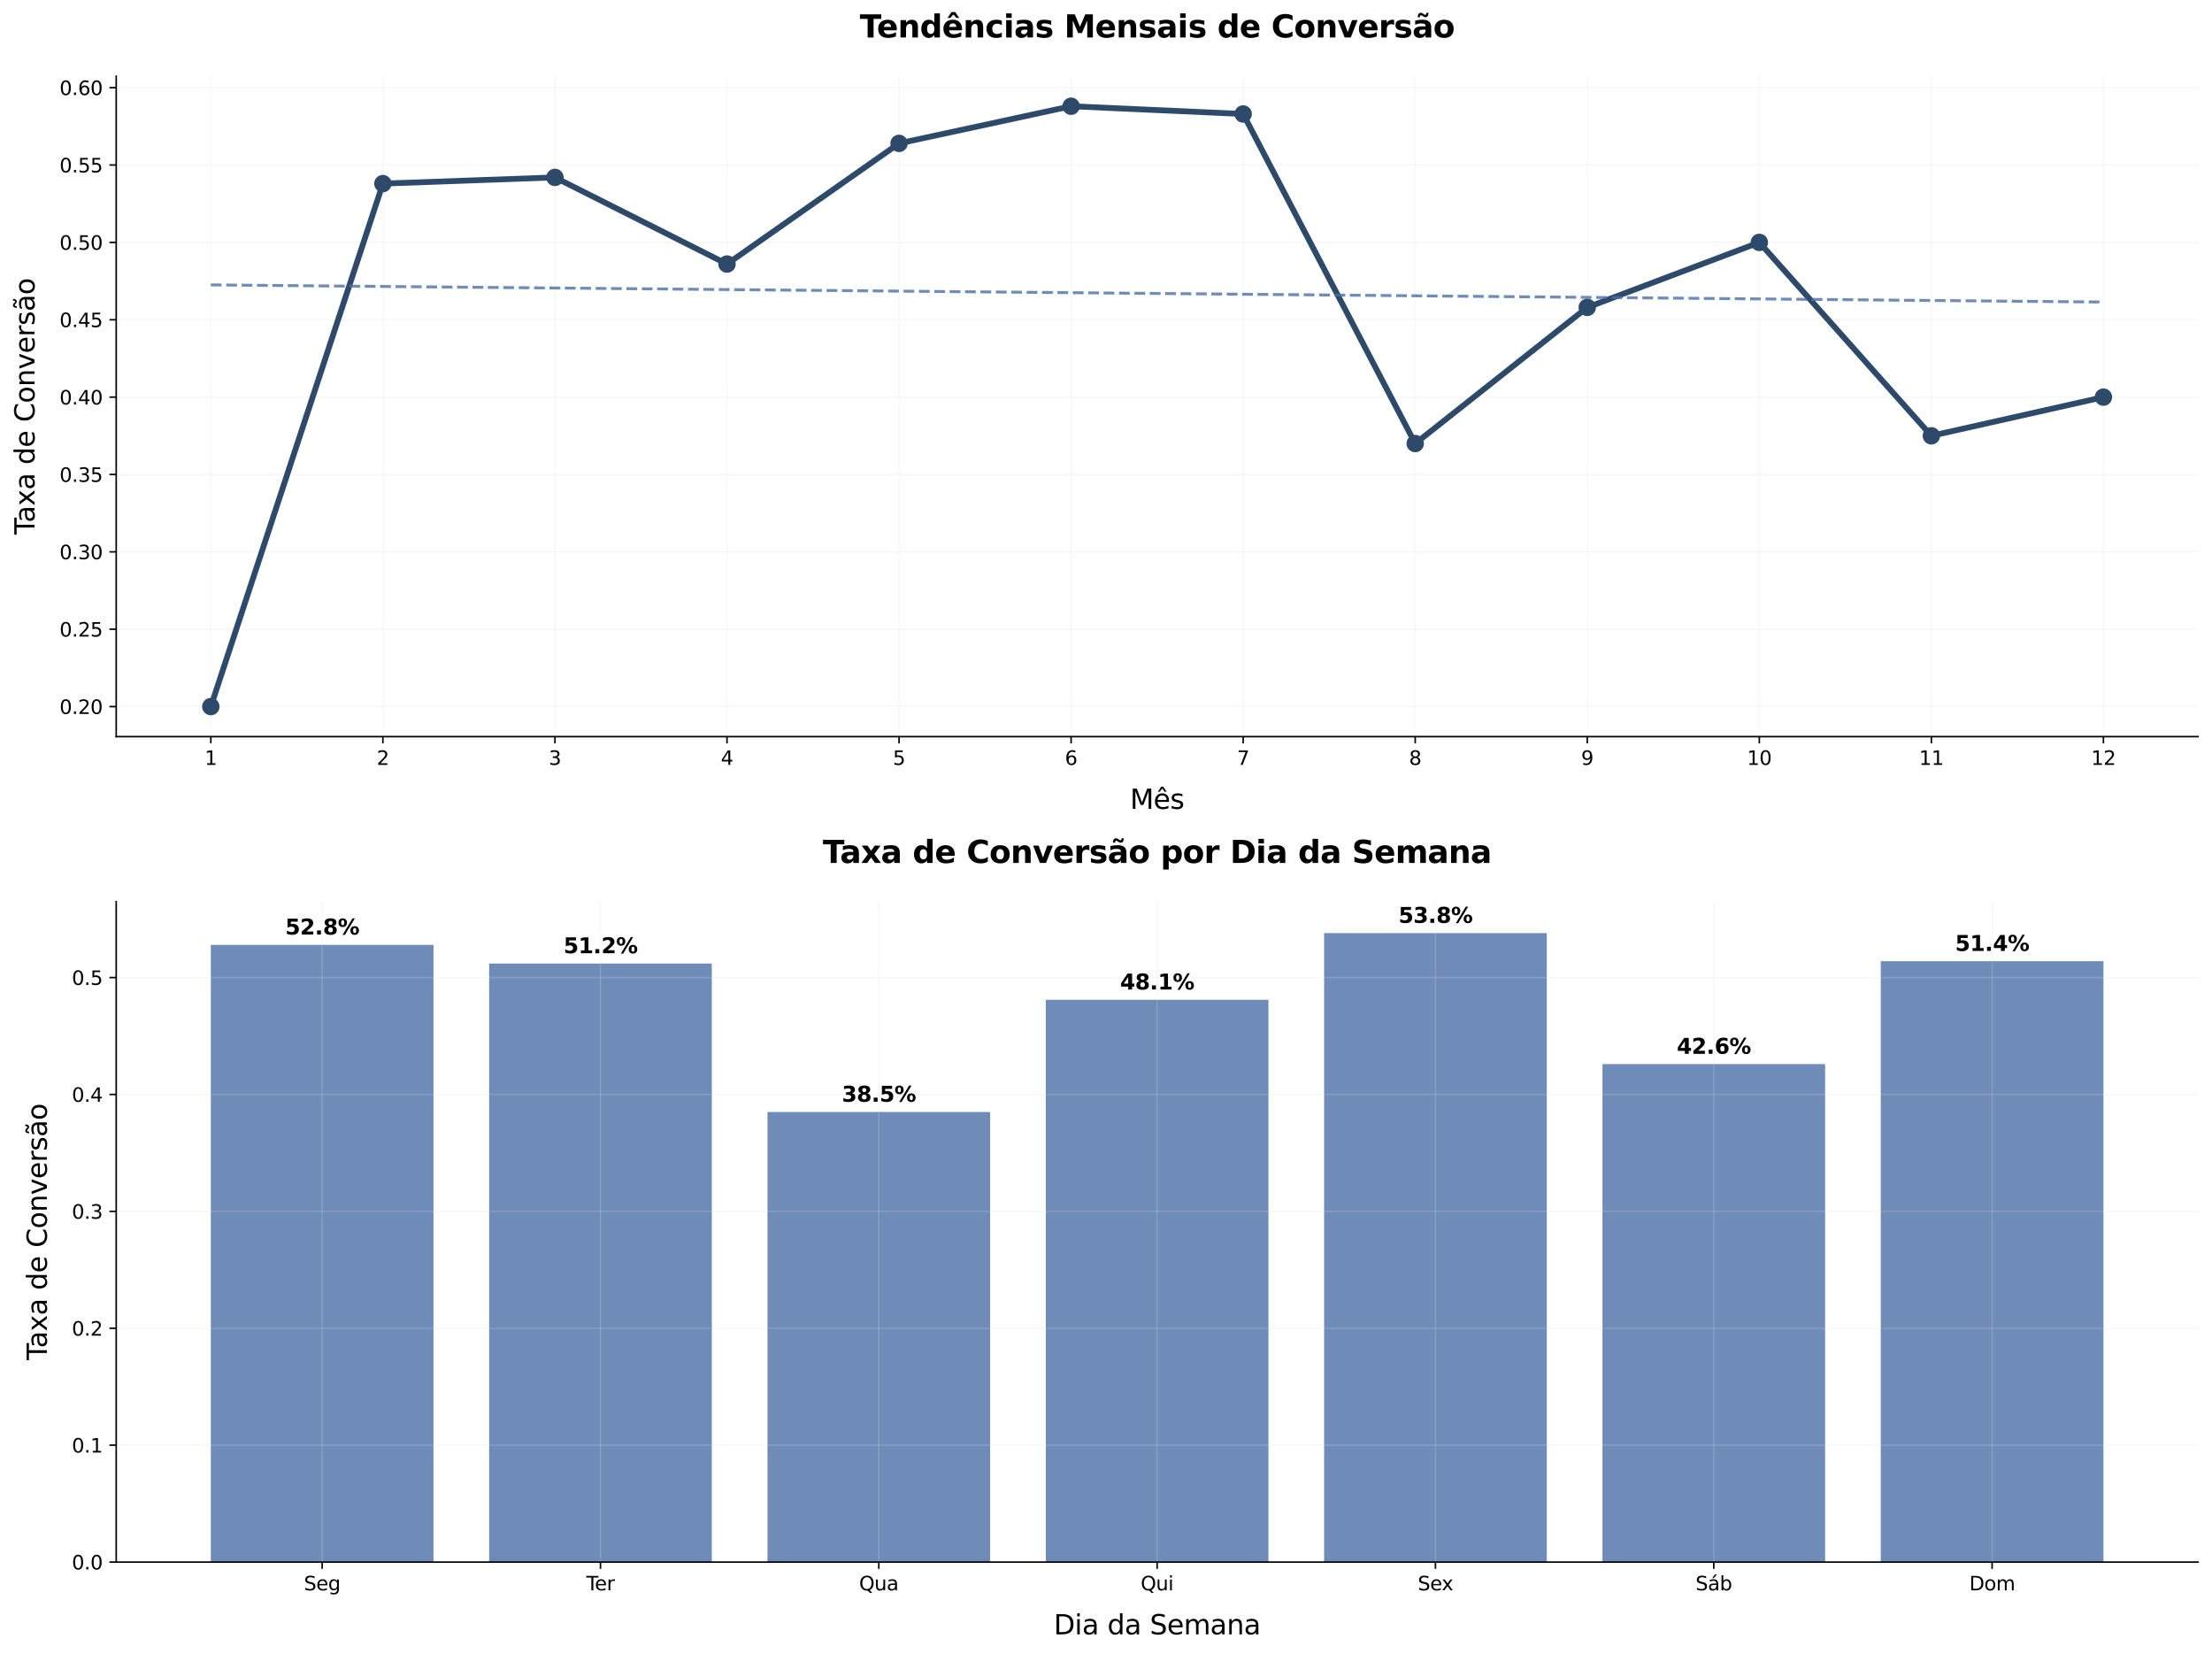 <?xml version="1.0" encoding="utf-8" standalone="no"?>
<!DOCTYPE svg PUBLIC "-//W3C//DTD SVG 1.1//EN"
  "http://www.w3.org/Graphics/SVG/1.1/DTD/svg11.dtd">
<svg xmlns:xlink="http://www.w3.org/1999/xlink" width="1142.41pt" height="854.025pt" viewBox="0 0 1142.41 854.025" xmlns="http://www.w3.org/2000/svg" version="1.1">
 <defs>
  <style type="text/css">*{stroke-linejoin: round; stroke-linecap: butt}</style>
 </defs>
 <g id="figure_1">
  <g id="patch_1">
   <path d="M 0 854.025 
L 1142.41 854.025 
L 1142.41 0 
L 0 0 
z
" style="fill: #ffffff"/>
  </g>
  <g id="axes_1">
   <g id="patch_2">
    <path d="M 60.015 380.358 
L 1135.21 380.358 
L 1135.21 39.358 
L 60.015 39.358 
z
" style="fill: #ffffff"/>
   </g>
   <g id="matplotlib.axis_1">
    <g id="xtick_1">
     <g id="line2d_1">
      <path d="M 108.888 380.358 
L 108.888 39.358 
" clip-path="url(#p5cb5eeba5b)" style="fill: none; stroke: #e0e0e0; stroke-opacity: 0.2; stroke-width: 0.8; stroke-linecap: square"/>
     </g>
     <g id="line2d_2">
      <defs>
       <path id="m970cda05da" d="M 0 0 
L 0 3.5 
" style="stroke: #000000; stroke-width: 0.8"/>
      </defs>
      <g>
       <use xlink:href="#m970cda05da" x="108.888" y="380.358" style="stroke: #000000; stroke-width: 0.8"/>
      </g>
     </g>
     <g id="text_1">
      <!-- 1 -->
      <g transform="translate(105.706 394.956) scale(0.1 -0.1)">
       <defs>
        <path id="DejaVuSans-31" d="M 794 531 
L 1825 531 
L 1825 4091 
L 703 3866 
L 703 4441 
L 1819 4666 
L 2450 4666 
L 2450 531 
L 3481 531 
L 3481 0 
L 794 0 
L 794 531 
z
" transform="scale(0.016)"/>
       </defs>
       <use xlink:href="#DejaVuSans-31"/>
      </g>
     </g>
    </g>
    <g id="xtick_2">
     <g id="line2d_3">
      <path d="M 197.747 380.358 
L 197.747 39.358 
" clip-path="url(#p5cb5eeba5b)" style="fill: none; stroke: #e0e0e0; stroke-opacity: 0.2; stroke-width: 0.8; stroke-linecap: square"/>
     </g>
     <g id="line2d_4">
      <g>
       <use xlink:href="#m970cda05da" x="197.747" y="380.358" style="stroke: #000000; stroke-width: 0.8"/>
      </g>
     </g>
     <g id="text_2">
      <!-- 2 -->
      <g transform="translate(194.565 394.956) scale(0.1 -0.1)">
       <defs>
        <path id="DejaVuSans-32" d="M 1228 531 
L 3431 531 
L 3431 0 
L 469 0 
L 469 531 
Q 828 903 1448 1529 
Q 2069 2156 2228 2338 
Q 2531 2678 2651 2914 
Q 2772 3150 2772 3378 
Q 2772 3750 2511 3984 
Q 2250 4219 1831 4219 
Q 1534 4219 1204 4116 
Q 875 4013 500 3803 
L 500 4441 
Q 881 4594 1212 4672 
Q 1544 4750 1819 4750 
Q 2544 4750 2975 4387 
Q 3406 4025 3406 3419 
Q 3406 3131 3298 2873 
Q 3191 2616 2906 2266 
Q 2828 2175 2409 1742 
Q 1991 1309 1228 531 
z
" transform="scale(0.016)"/>
       </defs>
       <use xlink:href="#DejaVuSans-32"/>
      </g>
     </g>
    </g>
    <g id="xtick_3">
     <g id="line2d_5">
      <path d="M 286.606 380.358 
L 286.606 39.358 
" clip-path="url(#p5cb5eeba5b)" style="fill: none; stroke: #e0e0e0; stroke-opacity: 0.2; stroke-width: 0.8; stroke-linecap: square"/>
     </g>
     <g id="line2d_6">
      <g>
       <use xlink:href="#m970cda05da" x="286.606" y="380.358" style="stroke: #000000; stroke-width: 0.8"/>
      </g>
     </g>
     <g id="text_3">
      <!-- 3 -->
      <g transform="translate(283.424 394.956) scale(0.1 -0.1)">
       <defs>
        <path id="DejaVuSans-33" d="M 2597 2516 
Q 3050 2419 3304 2112 
Q 3559 1806 3559 1356 
Q 3559 666 3084 287 
Q 2609 -91 1734 -91 
Q 1441 -91 1130 -33 
Q 819 25 488 141 
L 488 750 
Q 750 597 1062 519 
Q 1375 441 1716 441 
Q 2309 441 2620 675 
Q 2931 909 2931 1356 
Q 2931 1769 2642 2001 
Q 2353 2234 1838 2234 
L 1294 2234 
L 1294 2753 
L 1863 2753 
Q 2328 2753 2575 2939 
Q 2822 3125 2822 3475 
Q 2822 3834 2567 4026 
Q 2313 4219 1838 4219 
Q 1578 4219 1281 4162 
Q 984 4106 628 3988 
L 628 4550 
Q 988 4650 1302 4700 
Q 1616 4750 1894 4750 
Q 2613 4750 3031 4423 
Q 3450 4097 3450 3541 
Q 3450 3153 3228 2886 
Q 3006 2619 2597 2516 
z
" transform="scale(0.016)"/>
       </defs>
       <use xlink:href="#DejaVuSans-33"/>
      </g>
     </g>
    </g>
    <g id="xtick_4">
     <g id="line2d_7">
      <path d="M 375.465 380.358 
L 375.465 39.358 
" clip-path="url(#p5cb5eeba5b)" style="fill: none; stroke: #e0e0e0; stroke-opacity: 0.2; stroke-width: 0.8; stroke-linecap: square"/>
     </g>
     <g id="line2d_8">
      <g>
       <use xlink:href="#m970cda05da" x="375.465" y="380.358" style="stroke: #000000; stroke-width: 0.8"/>
      </g>
     </g>
     <g id="text_4">
      <!-- 4 -->
      <g transform="translate(372.284 394.956) scale(0.1 -0.1)">
       <defs>
        <path id="DejaVuSans-34" d="M 2419 4116 
L 825 1625 
L 2419 1625 
L 2419 4116 
z
M 2253 4666 
L 3047 4666 
L 3047 1625 
L 3713 1625 
L 3713 1100 
L 3047 1100 
L 3047 0 
L 2419 0 
L 2419 1100 
L 313 1100 
L 313 1709 
L 2253 4666 
z
" transform="scale(0.016)"/>
       </defs>
       <use xlink:href="#DejaVuSans-34"/>
      </g>
     </g>
    </g>
    <g id="xtick_5">
     <g id="line2d_9">
      <path d="M 464.324 380.358 
L 464.324 39.358 
" clip-path="url(#p5cb5eeba5b)" style="fill: none; stroke: #e0e0e0; stroke-opacity: 0.2; stroke-width: 0.8; stroke-linecap: square"/>
     </g>
     <g id="line2d_10">
      <g>
       <use xlink:href="#m970cda05da" x="464.324" y="380.358" style="stroke: #000000; stroke-width: 0.8"/>
      </g>
     </g>
     <g id="text_5">
      <!-- 5 -->
      <g transform="translate(461.143 394.956) scale(0.1 -0.1)">
       <defs>
        <path id="DejaVuSans-35" d="M 691 4666 
L 3169 4666 
L 3169 4134 
L 1269 4134 
L 1269 2991 
Q 1406 3038 1543 3061 
Q 1681 3084 1819 3084 
Q 2600 3084 3056 2656 
Q 3513 2228 3513 1497 
Q 3513 744 3044 326 
Q 2575 -91 1722 -91 
Q 1428 -91 1123 -41 
Q 819 9 494 109 
L 494 744 
Q 775 591 1075 516 
Q 1375 441 1709 441 
Q 2250 441 2565 725 
Q 2881 1009 2881 1497 
Q 2881 1984 2565 2268 
Q 2250 2553 1709 2553 
Q 1456 2553 1204 2497 
Q 953 2441 691 2322 
L 691 4666 
z
" transform="scale(0.016)"/>
       </defs>
       <use xlink:href="#DejaVuSans-35"/>
      </g>
     </g>
    </g>
    <g id="xtick_6">
     <g id="line2d_11">
      <path d="M 553.183 380.358 
L 553.183 39.358 
" clip-path="url(#p5cb5eeba5b)" style="fill: none; stroke: #e0e0e0; stroke-opacity: 0.2; stroke-width: 0.8; stroke-linecap: square"/>
     </g>
     <g id="line2d_12">
      <g>
       <use xlink:href="#m970cda05da" x="553.183" y="380.358" style="stroke: #000000; stroke-width: 0.8"/>
      </g>
     </g>
     <g id="text_6">
      <!-- 6 -->
      <g transform="translate(550.002 394.956) scale(0.1 -0.1)">
       <defs>
        <path id="DejaVuSans-36" d="M 2113 2584 
Q 1688 2584 1439 2293 
Q 1191 2003 1191 1497 
Q 1191 994 1439 701 
Q 1688 409 2113 409 
Q 2538 409 2786 701 
Q 3034 994 3034 1497 
Q 3034 2003 2786 2293 
Q 2538 2584 2113 2584 
z
M 3366 4563 
L 3366 3988 
Q 3128 4100 2886 4159 
Q 2644 4219 2406 4219 
Q 1781 4219 1451 3797 
Q 1122 3375 1075 2522 
Q 1259 2794 1537 2939 
Q 1816 3084 2150 3084 
Q 2853 3084 3261 2657 
Q 3669 2231 3669 1497 
Q 3669 778 3244 343 
Q 2819 -91 2113 -91 
Q 1303 -91 875 529 
Q 447 1150 447 2328 
Q 447 3434 972 4092 
Q 1497 4750 2381 4750 
Q 2619 4750 2861 4703 
Q 3103 4656 3366 4563 
z
" transform="scale(0.016)"/>
       </defs>
       <use xlink:href="#DejaVuSans-36"/>
      </g>
     </g>
    </g>
    <g id="xtick_7">
     <g id="line2d_13">
      <path d="M 642.042 380.358 
L 642.042 39.358 
" clip-path="url(#p5cb5eeba5b)" style="fill: none; stroke: #e0e0e0; stroke-opacity: 0.2; stroke-width: 0.8; stroke-linecap: square"/>
     </g>
     <g id="line2d_14">
      <g>
       <use xlink:href="#m970cda05da" x="642.042" y="380.358" style="stroke: #000000; stroke-width: 0.8"/>
      </g>
     </g>
     <g id="text_7">
      <!-- 7 -->
      <g transform="translate(638.861 394.956) scale(0.1 -0.1)">
       <defs>
        <path id="DejaVuSans-37" d="M 525 4666 
L 3525 4666 
L 3525 4397 
L 1831 0 
L 1172 0 
L 2766 4134 
L 525 4134 
L 525 4666 
z
" transform="scale(0.016)"/>
       </defs>
       <use xlink:href="#DejaVuSans-37"/>
      </g>
     </g>
    </g>
    <g id="xtick_8">
     <g id="line2d_15">
      <path d="M 730.901 380.358 
L 730.901 39.358 
" clip-path="url(#p5cb5eeba5b)" style="fill: none; stroke: #e0e0e0; stroke-opacity: 0.2; stroke-width: 0.8; stroke-linecap: square"/>
     </g>
     <g id="line2d_16">
      <g>
       <use xlink:href="#m970cda05da" x="730.901" y="380.358" style="stroke: #000000; stroke-width: 0.8"/>
      </g>
     </g>
     <g id="text_8">
      <!-- 8 -->
      <g transform="translate(727.72 394.956) scale(0.1 -0.1)">
       <defs>
        <path id="DejaVuSans-38" d="M 2034 2216 
Q 1584 2216 1326 1975 
Q 1069 1734 1069 1313 
Q 1069 891 1326 650 
Q 1584 409 2034 409 
Q 2484 409 2743 651 
Q 3003 894 3003 1313 
Q 3003 1734 2745 1975 
Q 2488 2216 2034 2216 
z
M 1403 2484 
Q 997 2584 770 2862 
Q 544 3141 544 3541 
Q 544 4100 942 4425 
Q 1341 4750 2034 4750 
Q 2731 4750 3128 4425 
Q 3525 4100 3525 3541 
Q 3525 3141 3298 2862 
Q 3072 2584 2669 2484 
Q 3125 2378 3379 2068 
Q 3634 1759 3634 1313 
Q 3634 634 3220 271 
Q 2806 -91 2034 -91 
Q 1263 -91 848 271 
Q 434 634 434 1313 
Q 434 1759 690 2068 
Q 947 2378 1403 2484 
z
M 1172 3481 
Q 1172 3119 1398 2916 
Q 1625 2713 2034 2713 
Q 2441 2713 2670 2916 
Q 2900 3119 2900 3481 
Q 2900 3844 2670 4047 
Q 2441 4250 2034 4250 
Q 1625 4250 1398 4047 
Q 1172 3844 1172 3481 
z
" transform="scale(0.016)"/>
       </defs>
       <use xlink:href="#DejaVuSans-38"/>
      </g>
     </g>
    </g>
    <g id="xtick_9">
     <g id="line2d_17">
      <path d="M 819.76 380.358 
L 819.76 39.358 
" clip-path="url(#p5cb5eeba5b)" style="fill: none; stroke: #e0e0e0; stroke-opacity: 0.2; stroke-width: 0.8; stroke-linecap: square"/>
     </g>
     <g id="line2d_18">
      <g>
       <use xlink:href="#m970cda05da" x="819.76" y="380.358" style="stroke: #000000; stroke-width: 0.8"/>
      </g>
     </g>
     <g id="text_9">
      <!-- 9 -->
      <g transform="translate(816.579 394.956) scale(0.1 -0.1)">
       <defs>
        <path id="DejaVuSans-39" d="M 703 97 
L 703 672 
Q 941 559 1184 500 
Q 1428 441 1663 441 
Q 2288 441 2617 861 
Q 2947 1281 2994 2138 
Q 2813 1869 2534 1725 
Q 2256 1581 1919 1581 
Q 1219 1581 811 2004 
Q 403 2428 403 3163 
Q 403 3881 828 4315 
Q 1253 4750 1959 4750 
Q 2769 4750 3195 4129 
Q 3622 3509 3622 2328 
Q 3622 1225 3098 567 
Q 2575 -91 1691 -91 
Q 1453 -91 1209 -44 
Q 966 3 703 97 
z
M 1959 2075 
Q 2384 2075 2632 2365 
Q 2881 2656 2881 3163 
Q 2881 3666 2632 3958 
Q 2384 4250 1959 4250 
Q 1534 4250 1286 3958 
Q 1038 3666 1038 3163 
Q 1038 2656 1286 2365 
Q 1534 2075 1959 2075 
z
" transform="scale(0.016)"/>
       </defs>
       <use xlink:href="#DejaVuSans-39"/>
      </g>
     </g>
    </g>
    <g id="xtick_10">
     <g id="line2d_19">
      <path d="M 908.619 380.358 
L 908.619 39.358 
" clip-path="url(#p5cb5eeba5b)" style="fill: none; stroke: #e0e0e0; stroke-opacity: 0.2; stroke-width: 0.8; stroke-linecap: square"/>
     </g>
     <g id="line2d_20">
      <g>
       <use xlink:href="#m970cda05da" x="908.619" y="380.358" style="stroke: #000000; stroke-width: 0.8"/>
      </g>
     </g>
     <g id="text_10">
      <!-- 10 -->
      <g transform="translate(902.257 394.956) scale(0.1 -0.1)">
       <defs>
        <path id="DejaVuSans-30" d="M 2034 4250 
Q 1547 4250 1301 3770 
Q 1056 3291 1056 2328 
Q 1056 1369 1301 889 
Q 1547 409 2034 409 
Q 2525 409 2770 889 
Q 3016 1369 3016 2328 
Q 3016 3291 2770 3770 
Q 2525 4250 2034 4250 
z
M 2034 4750 
Q 2819 4750 3233 4129 
Q 3647 3509 3647 2328 
Q 3647 1150 3233 529 
Q 2819 -91 2034 -91 
Q 1250 -91 836 529 
Q 422 1150 422 2328 
Q 422 3509 836 4129 
Q 1250 4750 2034 4750 
z
" transform="scale(0.016)"/>
       </defs>
       <use xlink:href="#DejaVuSans-31"/>
       <use xlink:href="#DejaVuSans-30" transform="translate(63.623 0)"/>
      </g>
     </g>
    </g>
    <g id="xtick_11">
     <g id="line2d_21">
      <path d="M 997.478 380.358 
L 997.478 39.358 
" clip-path="url(#p5cb5eeba5b)" style="fill: none; stroke: #e0e0e0; stroke-opacity: 0.2; stroke-width: 0.8; stroke-linecap: square"/>
     </g>
     <g id="line2d_22">
      <g>
       <use xlink:href="#m970cda05da" x="997.478" y="380.358" style="stroke: #000000; stroke-width: 0.8"/>
      </g>
     </g>
     <g id="text_11">
      <!-- 11 -->
      <g transform="translate(991.116 394.956) scale(0.1 -0.1)">
       <use xlink:href="#DejaVuSans-31"/>
       <use xlink:href="#DejaVuSans-31" transform="translate(63.623 0)"/>
      </g>
     </g>
    </g>
    <g id="xtick_12">
     <g id="line2d_23">
      <path d="M 1086.338 380.358 
L 1086.338 39.358 
" clip-path="url(#p5cb5eeba5b)" style="fill: none; stroke: #e0e0e0; stroke-opacity: 0.2; stroke-width: 0.8; stroke-linecap: square"/>
     </g>
     <g id="line2d_24">
      <g>
       <use xlink:href="#m970cda05da" x="1086.338" y="380.358" style="stroke: #000000; stroke-width: 0.8"/>
      </g>
     </g>
     <g id="text_12">
      <!-- 12 -->
      <g transform="translate(1079.975 394.956) scale(0.1 -0.1)">
       <use xlink:href="#DejaVuSans-31"/>
       <use xlink:href="#DejaVuSans-32" transform="translate(63.623 0)"/>
      </g>
     </g>
    </g>
    <g id="text_13">
     <!-- Mês -->
     <g transform="translate(583.619 417.673) scale(0.14 -0.14)">
      <defs>
       <path id="DejaVuSans-4d" d="M 628 4666 
L 1569 4666 
L 2759 1491 
L 3956 4666 
L 4897 4666 
L 4897 0 
L 4281 0 
L 4281 4097 
L 3078 897 
L 2444 897 
L 1241 4097 
L 1241 0 
L 628 0 
L 628 4666 
z
" transform="scale(0.016)"/>
       <path id="DejaVuSans-ea" d="M 3597 1894 
L 3597 1613 
L 953 1613 
Q 991 1019 1311 708 
Q 1631 397 2203 397 
Q 2534 397 2845 478 
Q 3156 559 3463 722 
L 3463 178 
Q 3153 47 2828 -22 
Q 2503 -91 2169 -91 
Q 1331 -91 842 396 
Q 353 884 353 1716 
Q 353 2575 817 3079 
Q 1281 3584 2069 3584 
Q 2775 3584 3186 3129 
Q 3597 2675 3597 1894 
z
M 3022 2063 
Q 3016 2534 2758 2815 
Q 2500 3097 2075 3097 
Q 1594 3097 1305 2825 
Q 1016 2553 972 2059 
L 3022 2063 
z
M 1801 5119 
L 2263 5119 
L 3029 3944 
L 2595 3944 
L 2032 4709 
L 1470 3944 
L 1035 3944 
L 1801 5119 
z
" transform="scale(0.016)"/>
       <path id="DejaVuSans-73" d="M 2834 3397 
L 2834 2853 
Q 2591 2978 2328 3040 
Q 2066 3103 1784 3103 
Q 1356 3103 1142 2972 
Q 928 2841 928 2578 
Q 928 2378 1081 2264 
Q 1234 2150 1697 2047 
L 1894 2003 
Q 2506 1872 2764 1633 
Q 3022 1394 3022 966 
Q 3022 478 2636 193 
Q 2250 -91 1575 -91 
Q 1294 -91 989 -36 
Q 684 19 347 128 
L 347 722 
Q 666 556 975 473 
Q 1284 391 1588 391 
Q 1994 391 2212 530 
Q 2431 669 2431 922 
Q 2431 1156 2273 1281 
Q 2116 1406 1581 1522 
L 1381 1569 
Q 847 1681 609 1914 
Q 372 2147 372 2553 
Q 372 3047 722 3315 
Q 1072 3584 1716 3584 
Q 2034 3584 2315 3537 
Q 2597 3491 2834 3397 
z
" transform="scale(0.016)"/>
      </defs>
      <use xlink:href="#DejaVuSans-4d"/>
      <use xlink:href="#DejaVuSans-ea" transform="translate(86.279 0)"/>
      <use xlink:href="#DejaVuSans-73" transform="translate(147.803 0)"/>
     </g>
    </g>
   </g>
   <g id="matplotlib.axis_2">
    <g id="ytick_1">
     <g id="line2d_25">
      <path d="M 60.015 364.858 
L 1135.21 364.858 
" clip-path="url(#p5cb5eeba5b)" style="fill: none; stroke: #e0e0e0; stroke-opacity: 0.2; stroke-width: 0.8; stroke-linecap: square"/>
     </g>
     <g id="line2d_26">
      <defs>
       <path id="m00c7534923" d="M 0 0 
L -3.5 0 
" style="stroke: #000000; stroke-width: 0.8"/>
      </defs>
      <g>
       <use xlink:href="#m00c7534923" x="60.015" y="364.858" style="stroke: #000000; stroke-width: 0.8"/>
      </g>
     </g>
     <g id="text_14">
      <!-- 0.20 -->
      <g transform="translate(30.749 368.657) scale(0.1 -0.1)">
       <defs>
        <path id="DejaVuSans-2e" d="M 684 794 
L 1344 794 
L 1344 0 
L 684 0 
L 684 794 
z
" transform="scale(0.016)"/>
       </defs>
       <use xlink:href="#DejaVuSans-30"/>
       <use xlink:href="#DejaVuSans-2e" transform="translate(63.623 0)"/>
       <use xlink:href="#DejaVuSans-32" transform="translate(95.41 0)"/>
       <use xlink:href="#DejaVuSans-30" transform="translate(159.033 0)"/>
      </g>
     </g>
    </g>
    <g id="ytick_2">
     <g id="line2d_27">
      <path d="M 60.015 324.909 
L 1135.21 324.909 
" clip-path="url(#p5cb5eeba5b)" style="fill: none; stroke: #e0e0e0; stroke-opacity: 0.2; stroke-width: 0.8; stroke-linecap: square"/>
     </g>
     <g id="line2d_28">
      <g>
       <use xlink:href="#m00c7534923" x="60.015" y="324.909" style="stroke: #000000; stroke-width: 0.8"/>
      </g>
     </g>
     <g id="text_15">
      <!-- 0.25 -->
      <g transform="translate(30.749 328.708) scale(0.1 -0.1)">
       <use xlink:href="#DejaVuSans-30"/>
       <use xlink:href="#DejaVuSans-2e" transform="translate(63.623 0)"/>
       <use xlink:href="#DejaVuSans-32" transform="translate(95.41 0)"/>
       <use xlink:href="#DejaVuSans-35" transform="translate(159.033 0)"/>
      </g>
     </g>
    </g>
    <g id="ytick_3">
     <g id="line2d_29">
      <path d="M 60.015 284.961 
L 1135.21 284.961 
" clip-path="url(#p5cb5eeba5b)" style="fill: none; stroke: #e0e0e0; stroke-opacity: 0.2; stroke-width: 0.8; stroke-linecap: square"/>
     </g>
     <g id="line2d_30">
      <g>
       <use xlink:href="#m00c7534923" x="60.015" y="284.961" style="stroke: #000000; stroke-width: 0.8"/>
      </g>
     </g>
     <g id="text_16">
      <!-- 0.30 -->
      <g transform="translate(30.749 288.76) scale(0.1 -0.1)">
       <use xlink:href="#DejaVuSans-30"/>
       <use xlink:href="#DejaVuSans-2e" transform="translate(63.623 0)"/>
       <use xlink:href="#DejaVuSans-33" transform="translate(95.41 0)"/>
       <use xlink:href="#DejaVuSans-30" transform="translate(159.033 0)"/>
      </g>
     </g>
    </g>
    <g id="ytick_4">
     <g id="line2d_31">
      <path d="M 60.015 245.012 
L 1135.21 245.012 
" clip-path="url(#p5cb5eeba5b)" style="fill: none; stroke: #e0e0e0; stroke-opacity: 0.2; stroke-width: 0.8; stroke-linecap: square"/>
     </g>
     <g id="line2d_32">
      <g>
       <use xlink:href="#m00c7534923" x="60.015" y="245.012" style="stroke: #000000; stroke-width: 0.8"/>
      </g>
     </g>
     <g id="text_17">
      <!-- 0.35 -->
      <g transform="translate(30.749 248.811) scale(0.1 -0.1)">
       <use xlink:href="#DejaVuSans-30"/>
       <use xlink:href="#DejaVuSans-2e" transform="translate(63.623 0)"/>
       <use xlink:href="#DejaVuSans-33" transform="translate(95.41 0)"/>
       <use xlink:href="#DejaVuSans-35" transform="translate(159.033 0)"/>
      </g>
     </g>
    </g>
    <g id="ytick_5">
     <g id="line2d_33">
      <path d="M 60.015 205.064 
L 1135.21 205.064 
" clip-path="url(#p5cb5eeba5b)" style="fill: none; stroke: #e0e0e0; stroke-opacity: 0.2; stroke-width: 0.8; stroke-linecap: square"/>
     </g>
     <g id="line2d_34">
      <g>
       <use xlink:href="#m00c7534923" x="60.015" y="205.064" style="stroke: #000000; stroke-width: 0.8"/>
      </g>
     </g>
     <g id="text_18">
      <!-- 0.40 -->
      <g transform="translate(30.749 208.863) scale(0.1 -0.1)">
       <use xlink:href="#DejaVuSans-30"/>
       <use xlink:href="#DejaVuSans-2e" transform="translate(63.623 0)"/>
       <use xlink:href="#DejaVuSans-34" transform="translate(95.41 0)"/>
       <use xlink:href="#DejaVuSans-30" transform="translate(159.033 0)"/>
      </g>
     </g>
    </g>
    <g id="ytick_6">
     <g id="line2d_35">
      <path d="M 60.015 165.115 
L 1135.21 165.115 
" clip-path="url(#p5cb5eeba5b)" style="fill: none; stroke: #e0e0e0; stroke-opacity: 0.2; stroke-width: 0.8; stroke-linecap: square"/>
     </g>
     <g id="line2d_36">
      <g>
       <use xlink:href="#m00c7534923" x="60.015" y="165.115" style="stroke: #000000; stroke-width: 0.8"/>
      </g>
     </g>
     <g id="text_19">
      <!-- 0.45 -->
      <g transform="translate(30.749 168.914) scale(0.1 -0.1)">
       <use xlink:href="#DejaVuSans-30"/>
       <use xlink:href="#DejaVuSans-2e" transform="translate(63.623 0)"/>
       <use xlink:href="#DejaVuSans-34" transform="translate(95.41 0)"/>
       <use xlink:href="#DejaVuSans-35" transform="translate(159.033 0)"/>
      </g>
     </g>
    </g>
    <g id="ytick_7">
     <g id="line2d_37">
      <path d="M 60.015 125.167 
L 1135.21 125.167 
" clip-path="url(#p5cb5eeba5b)" style="fill: none; stroke: #e0e0e0; stroke-opacity: 0.2; stroke-width: 0.8; stroke-linecap: square"/>
     </g>
     <g id="line2d_38">
      <g>
       <use xlink:href="#m00c7534923" x="60.015" y="125.167" style="stroke: #000000; stroke-width: 0.8"/>
      </g>
     </g>
     <g id="text_20">
      <!-- 0.50 -->
      <g transform="translate(30.749 128.966) scale(0.1 -0.1)">
       <use xlink:href="#DejaVuSans-30"/>
       <use xlink:href="#DejaVuSans-2e" transform="translate(63.623 0)"/>
       <use xlink:href="#DejaVuSans-35" transform="translate(95.41 0)"/>
       <use xlink:href="#DejaVuSans-30" transform="translate(159.033 0)"/>
      </g>
     </g>
    </g>
    <g id="ytick_8">
     <g id="line2d_39">
      <path d="M 60.015 85.218 
L 1135.21 85.218 
" clip-path="url(#p5cb5eeba5b)" style="fill: none; stroke: #e0e0e0; stroke-opacity: 0.2; stroke-width: 0.8; stroke-linecap: square"/>
     </g>
     <g id="line2d_40">
      <g>
       <use xlink:href="#m00c7534923" x="60.015" y="85.218" style="stroke: #000000; stroke-width: 0.8"/>
      </g>
     </g>
     <g id="text_21">
      <!-- 0.55 -->
      <g transform="translate(30.749 89.018) scale(0.1 -0.1)">
       <use xlink:href="#DejaVuSans-30"/>
       <use xlink:href="#DejaVuSans-2e" transform="translate(63.623 0)"/>
       <use xlink:href="#DejaVuSans-35" transform="translate(95.41 0)"/>
       <use xlink:href="#DejaVuSans-35" transform="translate(159.033 0)"/>
      </g>
     </g>
    </g>
    <g id="ytick_9">
     <g id="line2d_41">
      <path d="M 60.015 45.27 
L 1135.21 45.27 
" clip-path="url(#p5cb5eeba5b)" style="fill: none; stroke: #e0e0e0; stroke-opacity: 0.2; stroke-width: 0.8; stroke-linecap: square"/>
     </g>
     <g id="line2d_42">
      <g>
       <use xlink:href="#m00c7534923" x="60.015" y="45.27" style="stroke: #000000; stroke-width: 0.8"/>
      </g>
     </g>
     <g id="text_22">
      <!-- 0.60 -->
      <g transform="translate(30.749 49.069) scale(0.1 -0.1)">
       <use xlink:href="#DejaVuSans-30"/>
       <use xlink:href="#DejaVuSans-2e" transform="translate(63.623 0)"/>
       <use xlink:href="#DejaVuSans-36" transform="translate(95.41 0)"/>
       <use xlink:href="#DejaVuSans-30" transform="translate(159.033 0)"/>
      </g>
     </g>
    </g>
    <g id="text_23">
     <!-- Taxa de Conversão -->
     <g transform="translate(17.838 276.056) rotate(-90) scale(0.14 -0.14)">
      <defs>
       <path id="DejaVuSans-54" d="M -19 4666 
L 3928 4666 
L 3928 4134 
L 2272 4134 
L 2272 0 
L 1638 0 
L 1638 4134 
L -19 4134 
L -19 4666 
z
" transform="scale(0.016)"/>
       <path id="DejaVuSans-61" d="M 2194 1759 
Q 1497 1759 1228 1600 
Q 959 1441 959 1056 
Q 959 750 1161 570 
Q 1363 391 1709 391 
Q 2188 391 2477 730 
Q 2766 1069 2766 1631 
L 2766 1759 
L 2194 1759 
z
M 3341 1997 
L 3341 0 
L 2766 0 
L 2766 531 
Q 2569 213 2275 61 
Q 1981 -91 1556 -91 
Q 1019 -91 701 211 
Q 384 513 384 1019 
Q 384 1609 779 1909 
Q 1175 2209 1959 2209 
L 2766 2209 
L 2766 2266 
Q 2766 2663 2505 2880 
Q 2244 3097 1772 3097 
Q 1472 3097 1187 3025 
Q 903 2953 641 2809 
L 641 3341 
Q 956 3463 1253 3523 
Q 1550 3584 1831 3584 
Q 2591 3584 2966 3190 
Q 3341 2797 3341 1997 
z
" transform="scale(0.016)"/>
       <path id="DejaVuSans-78" d="M 3513 3500 
L 2247 1797 
L 3578 0 
L 2900 0 
L 1881 1375 
L 863 0 
L 184 0 
L 1544 1831 
L 300 3500 
L 978 3500 
L 1906 2253 
L 2834 3500 
L 3513 3500 
z
" transform="scale(0.016)"/>
       <path id="DejaVuSans-20" transform="scale(0.016)"/>
       <path id="DejaVuSans-64" d="M 2906 2969 
L 2906 4863 
L 3481 4863 
L 3481 0 
L 2906 0 
L 2906 525 
Q 2725 213 2448 61 
Q 2172 -91 1784 -91 
Q 1150 -91 751 415 
Q 353 922 353 1747 
Q 353 2572 751 3078 
Q 1150 3584 1784 3584 
Q 2172 3584 2448 3432 
Q 2725 3281 2906 2969 
z
M 947 1747 
Q 947 1113 1208 752 
Q 1469 391 1925 391 
Q 2381 391 2643 752 
Q 2906 1113 2906 1747 
Q 2906 2381 2643 2742 
Q 2381 3103 1925 3103 
Q 1469 3103 1208 2742 
Q 947 2381 947 1747 
z
" transform="scale(0.016)"/>
       <path id="DejaVuSans-65" d="M 3597 1894 
L 3597 1613 
L 953 1613 
Q 991 1019 1311 708 
Q 1631 397 2203 397 
Q 2534 397 2845 478 
Q 3156 559 3463 722 
L 3463 178 
Q 3153 47 2828 -22 
Q 2503 -91 2169 -91 
Q 1331 -91 842 396 
Q 353 884 353 1716 
Q 353 2575 817 3079 
Q 1281 3584 2069 3584 
Q 2775 3584 3186 3129 
Q 3597 2675 3597 1894 
z
M 3022 2063 
Q 3016 2534 2758 2815 
Q 2500 3097 2075 3097 
Q 1594 3097 1305 2825 
Q 1016 2553 972 2059 
L 3022 2063 
z
" transform="scale(0.016)"/>
       <path id="DejaVuSans-43" d="M 4122 4306 
L 4122 3641 
Q 3803 3938 3442 4084 
Q 3081 4231 2675 4231 
Q 1875 4231 1450 3742 
Q 1025 3253 1025 2328 
Q 1025 1406 1450 917 
Q 1875 428 2675 428 
Q 3081 428 3442 575 
Q 3803 722 4122 1019 
L 4122 359 
Q 3791 134 3420 21 
Q 3050 -91 2638 -91 
Q 1578 -91 968 557 
Q 359 1206 359 2328 
Q 359 3453 968 4101 
Q 1578 4750 2638 4750 
Q 3056 4750 3426 4639 
Q 3797 4528 4122 4306 
z
" transform="scale(0.016)"/>
       <path id="DejaVuSans-6f" d="M 1959 3097 
Q 1497 3097 1228 2736 
Q 959 2375 959 1747 
Q 959 1119 1226 758 
Q 1494 397 1959 397 
Q 2419 397 2687 759 
Q 2956 1122 2956 1747 
Q 2956 2369 2687 2733 
Q 2419 3097 1959 3097 
z
M 1959 3584 
Q 2709 3584 3137 3096 
Q 3566 2609 3566 1747 
Q 3566 888 3137 398 
Q 2709 -91 1959 -91 
Q 1206 -91 779 398 
Q 353 888 353 1747 
Q 353 2609 779 3096 
Q 1206 3584 1959 3584 
z
" transform="scale(0.016)"/>
       <path id="DejaVuSans-6e" d="M 3513 2113 
L 3513 0 
L 2938 0 
L 2938 2094 
Q 2938 2591 2744 2837 
Q 2550 3084 2163 3084 
Q 1697 3084 1428 2787 
Q 1159 2491 1159 1978 
L 1159 0 
L 581 0 
L 581 3500 
L 1159 3500 
L 1159 2956 
Q 1366 3272 1645 3428 
Q 1925 3584 2291 3584 
Q 2894 3584 3203 3211 
Q 3513 2838 3513 2113 
z
" transform="scale(0.016)"/>
       <path id="DejaVuSans-76" d="M 191 3500 
L 800 3500 
L 1894 563 
L 2988 3500 
L 3597 3500 
L 2284 0 
L 1503 0 
L 191 3500 
z
" transform="scale(0.016)"/>
       <path id="DejaVuSans-72" d="M 2631 2963 
Q 2534 3019 2420 3045 
Q 2306 3072 2169 3072 
Q 1681 3072 1420 2755 
Q 1159 2438 1159 1844 
L 1159 0 
L 581 0 
L 581 3500 
L 1159 3500 
L 1159 2956 
Q 1341 3275 1631 3429 
Q 1922 3584 2338 3584 
Q 2397 3584 2469 3576 
Q 2541 3569 2628 3553 
L 2631 2963 
z
" transform="scale(0.016)"/>
       <path id="DejaVuSans-e3" d="M 2194 1759 
Q 1497 1759 1228 1600 
Q 959 1441 959 1056 
Q 959 750 1161 570 
Q 1363 391 1709 391 
Q 2188 391 2477 730 
Q 2766 1069 2766 1631 
L 2766 1759 
L 2194 1759 
z
M 3341 1997 
L 3341 0 
L 2766 0 
L 2766 531 
Q 2569 213 2275 61 
Q 1981 -91 1556 -91 
Q 1019 -91 701 211 
Q 384 513 384 1019 
Q 384 1609 779 1909 
Q 1175 2209 1959 2209 
L 2766 2209 
L 2766 2266 
Q 2766 2663 2505 2880 
Q 2244 3097 1772 3097 
Q 1472 3097 1187 3025 
Q 903 2953 641 2809 
L 641 3341 
Q 956 3463 1253 3523 
Q 1550 3584 1831 3584 
Q 2591 3584 2966 3190 
Q 3341 2797 3341 1997 
z
M 1844 4281 
L 1665 4453 
Q 1597 4516 1545 4545 
Q 1494 4575 1453 4575 
Q 1334 4575 1278 4461 
Q 1222 4347 1215 4091 
L 825 4091 
Q 831 4513 990 4742 
Q 1150 4972 1434 4972 
Q 1553 4972 1653 4928 
Q 1753 4884 1869 4781 
L 2047 4609 
Q 2115 4547 2167 4517 
Q 2219 4488 2259 4488 
Q 2378 4488 2434 4602 
Q 2490 4716 2497 4972 
L 2887 4972 
Q 2881 4550 2721 4320 
Q 2562 4091 2278 4091 
Q 2159 4091 2059 4134 
Q 1959 4178 1844 4281 
z
" transform="scale(0.016)"/>
      </defs>
      <use xlink:href="#DejaVuSans-54"/>
      <use xlink:href="#DejaVuSans-61" transform="translate(44.584 0)"/>
      <use xlink:href="#DejaVuSans-78" transform="translate(105.863 0)"/>
      <use xlink:href="#DejaVuSans-61" transform="translate(165.043 0)"/>
      <use xlink:href="#DejaVuSans-20" transform="translate(226.322 0)"/>
      <use xlink:href="#DejaVuSans-64" transform="translate(258.109 0)"/>
      <use xlink:href="#DejaVuSans-65" transform="translate(321.586 0)"/>
      <use xlink:href="#DejaVuSans-20" transform="translate(383.109 0)"/>
      <use xlink:href="#DejaVuSans-43" transform="translate(414.896 0)"/>
      <use xlink:href="#DejaVuSans-6f" transform="translate(484.721 0)"/>
      <use xlink:href="#DejaVuSans-6e" transform="translate(545.902 0)"/>
      <use xlink:href="#DejaVuSans-76" transform="translate(609.281 0)"/>
      <use xlink:href="#DejaVuSans-65" transform="translate(668.461 0)"/>
      <use xlink:href="#DejaVuSans-72" transform="translate(729.984 0)"/>
      <use xlink:href="#DejaVuSans-73" transform="translate(771.098 0)"/>
      <use xlink:href="#DejaVuSans-e3" transform="translate(823.197 0)"/>
      <use xlink:href="#DejaVuSans-6f" transform="translate(884.477 0)"/>
     </g>
    </g>
   </g>
   <g id="line2d_43">
    <path d="M 108.888 364.858 
L 197.747 94.806 
L 286.606 91.61 
L 375.465 136.352 
L 464.324 74.033 
L 553.183 54.858 
L 642.042 58.852 
L 730.901 229.033 
L 819.76 158.723 
L 908.619 125.167 
L 997.478 225.038 
L 1086.338 205.064 
" clip-path="url(#p5cb5eeba5b)" style="fill: none; stroke: #2e4a6b; stroke-width: 3; stroke-linecap: square"/>
    <defs>
     <path id="m191df634e8" d="M 0 4 
C 1.061 4 2.078 3.579 2.828 2.828 
C 3.579 2.078 4 1.061 4 0 
C 4 -1.061 3.579 -2.078 2.828 -2.828 
C 2.078 -3.579 1.061 -4 0 -4 
C -1.061 -4 -2.078 -3.579 -2.828 -2.828 
C -3.579 -2.078 -4 -1.061 -4 0 
C -4 1.061 -3.579 2.078 -2.828 2.828 
C -2.078 3.579 -1.061 4 0 4 
z
" style="stroke: #2e4a6b"/>
    </defs>
    <g clip-path="url(#p5cb5eeba5b)">
     <use xlink:href="#m191df634e8" x="108.888" y="364.858" style="fill: #2e4a6b; stroke: #2e4a6b"/>
     <use xlink:href="#m191df634e8" x="197.747" y="94.806" style="fill: #2e4a6b; stroke: #2e4a6b"/>
     <use xlink:href="#m191df634e8" x="286.606" y="91.61" style="fill: #2e4a6b; stroke: #2e4a6b"/>
     <use xlink:href="#m191df634e8" x="375.465" y="136.352" style="fill: #2e4a6b; stroke: #2e4a6b"/>
     <use xlink:href="#m191df634e8" x="464.324" y="74.033" style="fill: #2e4a6b; stroke: #2e4a6b"/>
     <use xlink:href="#m191df634e8" x="553.183" y="54.858" style="fill: #2e4a6b; stroke: #2e4a6b"/>
     <use xlink:href="#m191df634e8" x="642.042" y="58.852" style="fill: #2e4a6b; stroke: #2e4a6b"/>
     <use xlink:href="#m191df634e8" x="730.901" y="229.033" style="fill: #2e4a6b; stroke: #2e4a6b"/>
     <use xlink:href="#m191df634e8" x="819.76" y="158.723" style="fill: #2e4a6b; stroke: #2e4a6b"/>
     <use xlink:href="#m191df634e8" x="908.619" y="125.167" style="fill: #2e4a6b; stroke: #2e4a6b"/>
     <use xlink:href="#m191df634e8" x="997.478" y="225.038" style="fill: #2e4a6b; stroke: #2e4a6b"/>
     <use xlink:href="#m191df634e8" x="1086.338" y="205.064" style="fill: #2e4a6b; stroke: #2e4a6b"/>
    </g>
   </g>
   <g id="line2d_44">
    <path d="M 108.888 147.108 
L 197.747 147.912 
L 286.606 148.717 
L 375.465 149.521 
L 464.324 150.326 
L 553.183 151.13 
L 642.042 151.935 
L 730.901 152.74 
L 819.76 153.544 
L 908.619 154.349 
L 997.478 155.153 
L 1086.338 155.958 
" clip-path="url(#p5cb5eeba5b)" style="fill: none; stroke-dasharray: 5.55,2.4; stroke-dashoffset: 0; stroke: #4a6fa5; stroke-opacity: 0.8; stroke-width: 1.5"/>
   </g>
   <g id="patch_3">
    <path d="M 60.015 380.358 
L 60.015 39.358 
" style="fill: none; stroke: #000000; stroke-width: 0.8; stroke-linejoin: miter; stroke-linecap: square"/>
   </g>
   <g id="patch_4">
    <path d="M 60.015 380.358 
L 1135.21 380.358 
" style="fill: none; stroke: #000000; stroke-width: 0.8; stroke-linejoin: miter; stroke-linecap: square"/>
   </g>
   <g id="text_24">
    <!-- Tendências Mensais de Conversão -->
    <g transform="translate(444.043 19.358) scale(0.16 -0.16)">
     <defs>
      <path id="DejaVuSans-Bold-54" d="M 31 4666 
L 4331 4666 
L 4331 3756 
L 2784 3756 
L 2784 0 
L 1581 0 
L 1581 3756 
L 31 3756 
L 31 4666 
z
" transform="scale(0.016)"/>
      <path id="DejaVuSans-Bold-65" d="M 4031 1759 
L 4031 1441 
L 1416 1441 
Q 1456 1047 1700 850 
Q 1944 653 2381 653 
Q 2734 653 3104 758 
Q 3475 863 3866 1075 
L 3866 213 
Q 3469 63 3072 -14 
Q 2675 -91 2278 -91 
Q 1328 -91 801 392 
Q 275 875 275 1747 
Q 275 2603 792 3093 
Q 1309 3584 2216 3584 
Q 3041 3584 3536 3087 
Q 4031 2591 4031 1759 
z
M 2881 2131 
Q 2881 2450 2695 2645 
Q 2509 2841 2209 2841 
Q 1884 2841 1681 2658 
Q 1478 2475 1428 2131 
L 2881 2131 
z
" transform="scale(0.016)"/>
      <path id="DejaVuSans-Bold-6e" d="M 4056 2131 
L 4056 0 
L 2931 0 
L 2931 347 
L 2931 1631 
Q 2931 2084 2911 2256 
Q 2891 2428 2841 2509 
Q 2775 2619 2662 2680 
Q 2550 2741 2406 2741 
Q 2056 2741 1856 2470 
Q 1656 2200 1656 1722 
L 1656 0 
L 538 0 
L 538 3500 
L 1656 3500 
L 1656 2988 
Q 1909 3294 2193 3439 
Q 2478 3584 2822 3584 
Q 3428 3584 3742 3212 
Q 4056 2841 4056 2131 
z
" transform="scale(0.016)"/>
      <path id="DejaVuSans-Bold-64" d="M 2919 2988 
L 2919 4863 
L 4044 4863 
L 4044 0 
L 2919 0 
L 2919 506 
Q 2688 197 2409 53 
Q 2131 -91 1766 -91 
Q 1119 -91 703 423 
Q 288 938 288 1747 
Q 288 2556 703 3070 
Q 1119 3584 1766 3584 
Q 2128 3584 2408 3439 
Q 2688 3294 2919 2988 
z
M 2181 722 
Q 2541 722 2730 984 
Q 2919 1247 2919 1747 
Q 2919 2247 2730 2509 
Q 2541 2772 2181 2772 
Q 1825 2772 1636 2509 
Q 1447 2247 1447 1747 
Q 1447 1247 1636 984 
Q 1825 722 2181 722 
z
" transform="scale(0.016)"/>
      <path id="DejaVuSans-Bold-ea" d="M 4031 1759 
L 4031 1441 
L 1416 1441 
Q 1456 1047 1700 850 
Q 1944 653 2381 653 
Q 2734 653 3104 758 
Q 3475 863 3866 1075 
L 3866 213 
Q 3469 63 3072 -14 
Q 2675 -91 2278 -91 
Q 1328 -91 801 392 
Q 275 875 275 1747 
Q 275 2603 792 3093 
Q 1309 3584 2216 3584 
Q 3041 3584 3536 3087 
Q 4031 2591 4031 1759 
z
M 2881 2131 
Q 2881 2450 2695 2645 
Q 2509 2841 2209 2841 
Q 1884 2841 1681 2658 
Q 1478 2475 1428 2131 
L 2881 2131 
z
M 1902 5119 
L 2658 5119 
L 3458 3944 
L 2902 3944 
L 2280 4647 
L 1658 3944 
L 1102 3944 
L 1902 5119 
z
" transform="scale(0.016)"/>
      <path id="DejaVuSans-Bold-63" d="M 3366 3391 
L 3366 2478 
Q 3138 2634 2908 2709 
Q 2678 2784 2431 2784 
Q 1963 2784 1702 2511 
Q 1441 2238 1441 1747 
Q 1441 1256 1702 982 
Q 1963 709 2431 709 
Q 2694 709 2930 787 
Q 3166 866 3366 1019 
L 3366 103 
Q 3103 6 2833 -42 
Q 2563 -91 2291 -91 
Q 1344 -91 809 395 
Q 275 881 275 1747 
Q 275 2613 809 3098 
Q 1344 3584 2291 3584 
Q 2566 3584 2833 3536 
Q 3100 3488 3366 3391 
z
" transform="scale(0.016)"/>
      <path id="DejaVuSans-Bold-69" d="M 538 3500 
L 1656 3500 
L 1656 0 
L 538 0 
L 538 3500 
z
M 538 4863 
L 1656 4863 
L 1656 3950 
L 538 3950 
L 538 4863 
z
" transform="scale(0.016)"/>
      <path id="DejaVuSans-Bold-61" d="M 2106 1575 
Q 1756 1575 1579 1456 
Q 1403 1338 1403 1106 
Q 1403 894 1545 773 
Q 1688 653 1941 653 
Q 2256 653 2472 879 
Q 2688 1106 2688 1447 
L 2688 1575 
L 2106 1575 
z
M 3816 1997 
L 3816 0 
L 2688 0 
L 2688 519 
Q 2463 200 2181 54 
Q 1900 -91 1497 -91 
Q 953 -91 614 226 
Q 275 544 275 1050 
Q 275 1666 698 1953 
Q 1122 2241 2028 2241 
L 2688 2241 
L 2688 2328 
Q 2688 2594 2478 2717 
Q 2269 2841 1825 2841 
Q 1466 2841 1156 2769 
Q 847 2697 581 2553 
L 581 3406 
Q 941 3494 1303 3539 
Q 1666 3584 2028 3584 
Q 2975 3584 3395 3211 
Q 3816 2838 3816 1997 
z
" transform="scale(0.016)"/>
      <path id="DejaVuSans-Bold-73" d="M 3272 3391 
L 3272 2541 
Q 2913 2691 2578 2766 
Q 2244 2841 1947 2841 
Q 1628 2841 1473 2761 
Q 1319 2681 1319 2516 
Q 1319 2381 1436 2309 
Q 1553 2238 1856 2203 
L 2053 2175 
Q 2913 2066 3209 1816 
Q 3506 1566 3506 1031 
Q 3506 472 3093 190 
Q 2681 -91 1863 -91 
Q 1516 -91 1145 -36 
Q 775 19 384 128 
L 384 978 
Q 719 816 1070 734 
Q 1422 653 1784 653 
Q 2113 653 2278 743 
Q 2444 834 2444 1013 
Q 2444 1163 2330 1236 
Q 2216 1309 1875 1350 
L 1678 1375 
Q 931 1469 631 1722 
Q 331 1975 331 2491 
Q 331 3047 712 3315 
Q 1094 3584 1881 3584 
Q 2191 3584 2531 3537 
Q 2872 3491 3272 3391 
z
" transform="scale(0.016)"/>
      <path id="DejaVuSans-Bold-20" transform="scale(0.016)"/>
      <path id="DejaVuSans-Bold-4d" d="M 588 4666 
L 2119 4666 
L 3181 2169 
L 4250 4666 
L 5778 4666 
L 5778 0 
L 4641 0 
L 4641 3413 
L 3566 897 
L 2803 897 
L 1728 3413 
L 1728 0 
L 588 0 
L 588 4666 
z
" transform="scale(0.016)"/>
      <path id="DejaVuSans-Bold-43" d="M 4288 256 
Q 3956 84 3597 -3 
Q 3238 -91 2847 -91 
Q 1681 -91 1000 561 
Q 319 1213 319 2328 
Q 319 3447 1000 4098 
Q 1681 4750 2847 4750 
Q 3238 4750 3597 4662 
Q 3956 4575 4288 4403 
L 4288 3438 
Q 3953 3666 3628 3772 
Q 3303 3878 2944 3878 
Q 2300 3878 1931 3465 
Q 1563 3053 1563 2328 
Q 1563 1606 1931 1193 
Q 2300 781 2944 781 
Q 3303 781 3628 887 
Q 3953 994 4288 1222 
L 4288 256 
z
" transform="scale(0.016)"/>
      <path id="DejaVuSans-Bold-6f" d="M 2203 2784 
Q 1831 2784 1636 2517 
Q 1441 2250 1441 1747 
Q 1441 1244 1636 976 
Q 1831 709 2203 709 
Q 2569 709 2762 976 
Q 2956 1244 2956 1747 
Q 2956 2250 2762 2517 
Q 2569 2784 2203 2784 
z
M 2203 3584 
Q 3106 3584 3614 3096 
Q 4122 2609 4122 1747 
Q 4122 884 3614 396 
Q 3106 -91 2203 -91 
Q 1297 -91 786 396 
Q 275 884 275 1747 
Q 275 2609 786 3096 
Q 1297 3584 2203 3584 
z
" transform="scale(0.016)"/>
      <path id="DejaVuSans-Bold-76" d="M 97 3500 
L 1216 3500 
L 2088 1081 
L 2956 3500 
L 4078 3500 
L 2700 0 
L 1472 0 
L 97 3500 
z
" transform="scale(0.016)"/>
      <path id="DejaVuSans-Bold-72" d="M 3138 2547 
Q 2991 2616 2845 2648 
Q 2700 2681 2553 2681 
Q 2122 2681 1889 2404 
Q 1656 2128 1656 1613 
L 1656 0 
L 538 0 
L 538 3500 
L 1656 3500 
L 1656 2925 
Q 1872 3269 2151 3426 
Q 2431 3584 2822 3584 
Q 2878 3584 2943 3579 
Q 3009 3575 3134 3559 
L 3138 2547 
z
" transform="scale(0.016)"/>
      <path id="DejaVuSans-Bold-e3" d="M 2106 1575 
Q 1756 1575 1579 1456 
Q 1403 1338 1403 1106 
Q 1403 894 1545 773 
Q 1688 653 1941 653 
Q 2256 653 2472 879 
Q 2688 1106 2688 1447 
L 2688 1575 
L 2106 1575 
z
M 3816 1997 
L 3816 0 
L 2688 0 
L 2688 519 
Q 2463 200 2181 54 
Q 1900 -91 1497 -91 
Q 953 -91 614 226 
Q 275 544 275 1050 
Q 275 1666 698 1953 
Q 1122 2241 2028 2241 
L 2688 2241 
L 2688 2328 
Q 2688 2594 2478 2717 
Q 2269 2841 1825 2841 
Q 1466 2841 1156 2769 
Q 847 2697 581 2553 
L 581 3406 
Q 941 3494 1303 3539 
Q 1666 3584 2028 3584 
Q 2975 3584 3395 3211 
Q 3816 2838 3816 1997 
z
M 2190 4263 
L 2018 4378 
Q 2006 4384 1987 4397 
Q 1840 4494 1762 4494 
Q 1650 4494 1590 4397 
Q 1531 4300 1531 4116 
L 1531 4091 
L 1097 4091 
Q 1097 4516 1257 4747 
Q 1418 4978 1709 4978 
Q 1822 4978 1936 4936 
Q 2050 4894 2178 4800 
L 2368 4666 
Q 2437 4619 2495 4594 
Q 2553 4569 2600 4569 
Q 2712 4569 2774 4669 
Q 2837 4769 2837 4947 
L 2837 4972 
L 3272 4972 
Q 3272 4547 3111 4315 
Q 2950 4084 2659 4084 
Q 2547 4084 2442 4121 
Q 2337 4159 2190 4263 
z
" transform="scale(0.016)"/>
     </defs>
     <use xlink:href="#DejaVuSans-Bold-54"/>
     <use xlink:href="#DejaVuSans-Bold-65" transform="translate(54.963 0)"/>
     <use xlink:href="#DejaVuSans-Bold-6e" transform="translate(122.785 0)"/>
     <use xlink:href="#DejaVuSans-Bold-64" transform="translate(193.977 0)"/>
     <use xlink:href="#DejaVuSans-Bold-ea" transform="translate(265.559 0)"/>
     <use xlink:href="#DejaVuSans-Bold-6e" transform="translate(333.381 0)"/>
     <use xlink:href="#DejaVuSans-Bold-63" transform="translate(404.572 0)"/>
     <use xlink:href="#DejaVuSans-Bold-69" transform="translate(463.85 0)"/>
     <use xlink:href="#DejaVuSans-Bold-61" transform="translate(498.127 0)"/>
     <use xlink:href="#DejaVuSans-Bold-73" transform="translate(565.607 0)"/>
     <use xlink:href="#DejaVuSans-Bold-20" transform="translate(625.129 0)"/>
     <use xlink:href="#DejaVuSans-Bold-4d" transform="translate(659.943 0)"/>
     <use xlink:href="#DejaVuSans-Bold-65" transform="translate(759.455 0)"/>
     <use xlink:href="#DejaVuSans-Bold-6e" transform="translate(827.277 0)"/>
     <use xlink:href="#DejaVuSans-Bold-73" transform="translate(898.469 0)"/>
     <use xlink:href="#DejaVuSans-Bold-61" transform="translate(957.99 0)"/>
     <use xlink:href="#DejaVuSans-Bold-69" transform="translate(1025.471 0)"/>
     <use xlink:href="#DejaVuSans-Bold-73" transform="translate(1059.748 0)"/>
     <use xlink:href="#DejaVuSans-Bold-20" transform="translate(1119.27 0)"/>
     <use xlink:href="#DejaVuSans-Bold-64" transform="translate(1154.084 0)"/>
     <use xlink:href="#DejaVuSans-Bold-65" transform="translate(1225.666 0)"/>
     <use xlink:href="#DejaVuSans-Bold-20" transform="translate(1293.488 0)"/>
     <use xlink:href="#DejaVuSans-Bold-43" transform="translate(1328.303 0)"/>
     <use xlink:href="#DejaVuSans-Bold-6f" transform="translate(1401.691 0)"/>
     <use xlink:href="#DejaVuSans-Bold-6e" transform="translate(1470.393 0)"/>
     <use xlink:href="#DejaVuSans-Bold-76" transform="translate(1541.584 0)"/>
     <use xlink:href="#DejaVuSans-Bold-65" transform="translate(1606.77 0)"/>
     <use xlink:href="#DejaVuSans-Bold-72" transform="translate(1674.592 0)"/>
     <use xlink:href="#DejaVuSans-Bold-73" transform="translate(1723.908 0)"/>
     <use xlink:href="#DejaVuSans-Bold-e3" transform="translate(1783.43 0)"/>
     <use xlink:href="#DejaVuSans-Bold-6f" transform="translate(1850.91 0)"/>
    </g>
   </g>
  </g>
  <g id="axes_2">
   <g id="patch_5">
    <path d="M 60.015 806.597 
L 1135.21 806.597 
L 1135.21 465.598 
L 60.015 465.598 
z
" style="fill: #ffffff"/>
   </g>
   <g id="patch_6">
    <path d="M 108.888 806.597 
L 223.882 806.597 
L 223.882 487.872 
L 108.888 487.872 
z
" clip-path="url(#pbe05d77443)" style="fill: #4a6fa5; opacity: 0.8"/>
   </g>
   <g id="patch_7">
    <path d="M 252.63 806.597 
L 367.624 806.597 
L 367.624 497.53 
L 252.63 497.53 
z
" clip-path="url(#pbe05d77443)" style="fill: #4a6fa5; opacity: 0.8"/>
   </g>
   <g id="patch_8">
    <path d="M 396.373 806.597 
L 511.367 806.597 
L 511.367 574.194 
L 396.373 574.194 
z
" clip-path="url(#pbe05d77443)" style="fill: #4a6fa5; opacity: 0.8"/>
   </g>
   <g id="patch_9">
    <path d="M 540.115 806.597 
L 655.11 806.597 
L 655.11 516.243 
L 540.115 516.243 
z
" clip-path="url(#pbe05d77443)" style="fill: #4a6fa5; opacity: 0.8"/>
   </g>
   <g id="patch_10">
    <path d="M 683.858 806.597 
L 798.852 806.597 
L 798.852 481.836 
L 683.858 481.836 
z
" clip-path="url(#pbe05d77443)" style="fill: #4a6fa5; opacity: 0.8"/>
   </g>
   <g id="patch_11">
    <path d="M 827.601 806.597 
L 942.595 806.597 
L 942.595 549.444 
L 827.601 549.444 
z
" clip-path="url(#pbe05d77443)" style="fill: #4a6fa5; opacity: 0.8"/>
   </g>
   <g id="patch_12">
    <path d="M 971.343 806.597 
L 1086.338 806.597 
L 1086.338 496.323 
L 971.343 496.323 
z
" clip-path="url(#pbe05d77443)" style="fill: #4a6fa5; opacity: 0.8"/>
   </g>
   <g id="matplotlib.axis_3">
    <g id="xtick_13">
     <g id="line2d_45">
      <path d="M 166.385 806.597 
L 166.385 465.598 
" clip-path="url(#pbe05d77443)" style="fill: none; stroke: #e0e0e0; stroke-opacity: 0.2; stroke-width: 0.8; stroke-linecap: square"/>
     </g>
     <g id="line2d_46">
      <g>
       <use xlink:href="#m970cda05da" x="166.385" y="806.597" style="stroke: #000000; stroke-width: 0.8"/>
      </g>
     </g>
     <g id="text_25">
      <!-- Seg -->
      <g transform="translate(156.96 821.196) scale(0.1 -0.1)">
       <defs>
        <path id="DejaVuSans-53" d="M 3425 4513 
L 3425 3897 
Q 3066 4069 2747 4153 
Q 2428 4238 2131 4238 
Q 1616 4238 1336 4038 
Q 1056 3838 1056 3469 
Q 1056 3159 1242 3001 
Q 1428 2844 1947 2747 
L 2328 2669 
Q 3034 2534 3370 2195 
Q 3706 1856 3706 1288 
Q 3706 609 3251 259 
Q 2797 -91 1919 -91 
Q 1588 -91 1214 -16 
Q 841 59 441 206 
L 441 856 
Q 825 641 1194 531 
Q 1563 422 1919 422 
Q 2459 422 2753 634 
Q 3047 847 3047 1241 
Q 3047 1584 2836 1778 
Q 2625 1972 2144 2069 
L 1759 2144 
Q 1053 2284 737 2584 
Q 422 2884 422 3419 
Q 422 4038 858 4394 
Q 1294 4750 2059 4750 
Q 2388 4750 2728 4690 
Q 3069 4631 3425 4513 
z
" transform="scale(0.016)"/>
        <path id="DejaVuSans-67" d="M 2906 1791 
Q 2906 2416 2648 2759 
Q 2391 3103 1925 3103 
Q 1463 3103 1205 2759 
Q 947 2416 947 1791 
Q 947 1169 1205 825 
Q 1463 481 1925 481 
Q 2391 481 2648 825 
Q 2906 1169 2906 1791 
z
M 3481 434 
Q 3481 -459 3084 -895 
Q 2688 -1331 1869 -1331 
Q 1566 -1331 1297 -1286 
Q 1028 -1241 775 -1147 
L 775 -588 
Q 1028 -725 1275 -790 
Q 1522 -856 1778 -856 
Q 2344 -856 2625 -561 
Q 2906 -266 2906 331 
L 2906 616 
Q 2728 306 2450 153 
Q 2172 0 1784 0 
Q 1141 0 747 490 
Q 353 981 353 1791 
Q 353 2603 747 3093 
Q 1141 3584 1784 3584 
Q 2172 3584 2450 3431 
Q 2728 3278 2906 2969 
L 2906 3500 
L 3481 3500 
L 3481 434 
z
" transform="scale(0.016)"/>
       </defs>
       <use xlink:href="#DejaVuSans-53"/>
       <use xlink:href="#DejaVuSans-65" transform="translate(63.477 0)"/>
       <use xlink:href="#DejaVuSans-67" transform="translate(125 0)"/>
      </g>
     </g>
    </g>
    <g id="xtick_14">
     <g id="line2d_47">
      <path d="M 310.127 806.597 
L 310.127 465.598 
" clip-path="url(#pbe05d77443)" style="fill: none; stroke: #e0e0e0; stroke-opacity: 0.2; stroke-width: 0.8; stroke-linecap: square"/>
     </g>
     <g id="line2d_48">
      <g>
       <use xlink:href="#m970cda05da" x="310.127" y="806.597" style="stroke: #000000; stroke-width: 0.8"/>
      </g>
     </g>
     <g id="text_26">
      <!-- Ter -->
      <g transform="translate(302.791 821.196) scale(0.1 -0.1)">
       <use xlink:href="#DejaVuSans-54"/>
       <use xlink:href="#DejaVuSans-65" transform="translate(44.084 0)"/>
       <use xlink:href="#DejaVuSans-72" transform="translate(105.607 0)"/>
      </g>
     </g>
    </g>
    <g id="xtick_15">
     <g id="line2d_49">
      <path d="M 453.87 806.597 
L 453.87 465.598 
" clip-path="url(#pbe05d77443)" style="fill: none; stroke: #e0e0e0; stroke-opacity: 0.2; stroke-width: 0.8; stroke-linecap: square"/>
     </g>
     <g id="line2d_50">
      <g>
       <use xlink:href="#m970cda05da" x="453.87" y="806.597" style="stroke: #000000; stroke-width: 0.8"/>
      </g>
     </g>
     <g id="text_27">
      <!-- Qua -->
      <g transform="translate(443.701 821.196) scale(0.1 -0.1)">
       <defs>
        <path id="DejaVuSans-51" d="M 2522 4238 
Q 1834 4238 1429 3725 
Q 1025 3213 1025 2328 
Q 1025 1447 1429 934 
Q 1834 422 2522 422 
Q 3209 422 3611 934 
Q 4013 1447 4013 2328 
Q 4013 3213 3611 3725 
Q 3209 4238 2522 4238 
z
M 3406 84 
L 4238 -825 
L 3475 -825 
L 2784 -78 
Q 2681 -84 2626 -87 
Q 2572 -91 2522 -91 
Q 1538 -91 948 567 
Q 359 1225 359 2328 
Q 359 3434 948 4092 
Q 1538 4750 2522 4750 
Q 3503 4750 4090 4092 
Q 4678 3434 4678 2328 
Q 4678 1516 4351 937 
Q 4025 359 3406 84 
z
" transform="scale(0.016)"/>
        <path id="DejaVuSans-75" d="M 544 1381 
L 544 3500 
L 1119 3500 
L 1119 1403 
Q 1119 906 1312 657 
Q 1506 409 1894 409 
Q 2359 409 2629 706 
Q 2900 1003 2900 1516 
L 2900 3500 
L 3475 3500 
L 3475 0 
L 2900 0 
L 2900 538 
Q 2691 219 2414 64 
Q 2138 -91 1772 -91 
Q 1169 -91 856 284 
Q 544 659 544 1381 
z
M 1991 3584 
L 1991 3584 
z
" transform="scale(0.016)"/>
       </defs>
       <use xlink:href="#DejaVuSans-51"/>
       <use xlink:href="#DejaVuSans-75" transform="translate(78.711 0)"/>
       <use xlink:href="#DejaVuSans-61" transform="translate(142.09 0)"/>
      </g>
     </g>
    </g>
    <g id="xtick_16">
     <g id="line2d_51">
      <path d="M 597.612 806.597 
L 597.612 465.598 
" clip-path="url(#pbe05d77443)" style="fill: none; stroke: #e0e0e0; stroke-opacity: 0.2; stroke-width: 0.8; stroke-linecap: square"/>
     </g>
     <g id="line2d_52">
      <g>
       <use xlink:href="#m970cda05da" x="597.612" y="806.597" style="stroke: #000000; stroke-width: 0.8"/>
      </g>
     </g>
     <g id="text_28">
      <!-- Qui -->
      <g transform="translate(589.119 821.196) scale(0.1 -0.1)">
       <defs>
        <path id="DejaVuSans-69" d="M 603 3500 
L 1178 3500 
L 1178 0 
L 603 0 
L 603 3500 
z
M 603 4863 
L 1178 4863 
L 1178 4134 
L 603 4134 
L 603 4863 
z
" transform="scale(0.016)"/>
       </defs>
       <use xlink:href="#DejaVuSans-51"/>
       <use xlink:href="#DejaVuSans-75" transform="translate(78.711 0)"/>
       <use xlink:href="#DejaVuSans-69" transform="translate(142.09 0)"/>
      </g>
     </g>
    </g>
    <g id="xtick_17">
     <g id="line2d_53">
      <path d="M 741.355 806.597 
L 741.355 465.598 
" clip-path="url(#pbe05d77443)" style="fill: none; stroke: #e0e0e0; stroke-opacity: 0.2; stroke-width: 0.8; stroke-linecap: square"/>
     </g>
     <g id="line2d_54">
      <g>
       <use xlink:href="#m970cda05da" x="741.355" y="806.597" style="stroke: #000000; stroke-width: 0.8"/>
      </g>
     </g>
     <g id="text_29">
      <!-- Sex -->
      <g transform="translate(732.232 821.196) scale(0.1 -0.1)">
       <use xlink:href="#DejaVuSans-53"/>
       <use xlink:href="#DejaVuSans-65" transform="translate(63.477 0)"/>
       <use xlink:href="#DejaVuSans-78" transform="translate(123.25 0)"/>
      </g>
     </g>
    </g>
    <g id="xtick_18">
     <g id="line2d_55">
      <path d="M 885.098 806.597 
L 885.098 465.598 
" clip-path="url(#pbe05d77443)" style="fill: none; stroke: #e0e0e0; stroke-opacity: 0.2; stroke-width: 0.8; stroke-linecap: square"/>
     </g>
     <g id="line2d_56">
      <g>
       <use xlink:href="#m970cda05da" x="885.098" y="806.597" style="stroke: #000000; stroke-width: 0.8"/>
      </g>
     </g>
     <g id="text_30">
      <!-- Sáb -->
      <g transform="translate(875.685 821.196) scale(0.1 -0.1)">
       <defs>
        <path id="DejaVuSans-e1" d="M 2194 1759 
Q 1497 1759 1228 1600 
Q 959 1441 959 1056 
Q 959 750 1161 570 
Q 1363 391 1709 391 
Q 2188 391 2477 730 
Q 2766 1069 2766 1631 
L 2766 1759 
L 2194 1759 
z
M 3341 1997 
L 3341 0 
L 2766 0 
L 2766 531 
Q 2569 213 2275 61 
Q 1981 -91 1556 -91 
Q 1019 -91 701 211 
Q 384 513 384 1019 
Q 384 1609 779 1909 
Q 1175 2209 1959 2209 
L 2766 2209 
L 2766 2266 
Q 2766 2663 2505 2880 
Q 2244 3097 1772 3097 
Q 1472 3097 1187 3025 
Q 903 2953 641 2809 
L 641 3341 
Q 956 3463 1253 3523 
Q 1550 3584 1831 3584 
Q 2591 3584 2966 3190 
Q 3341 2797 3341 1997 
z
M 2290 5119 
L 2912 5119 
L 1894 3944 
L 1415 3944 
L 2290 5119 
z
" transform="scale(0.016)"/>
        <path id="DejaVuSans-62" d="M 3116 1747 
Q 3116 2381 2855 2742 
Q 2594 3103 2138 3103 
Q 1681 3103 1420 2742 
Q 1159 2381 1159 1747 
Q 1159 1113 1420 752 
Q 1681 391 2138 391 
Q 2594 391 2855 752 
Q 3116 1113 3116 1747 
z
M 1159 2969 
Q 1341 3281 1617 3432 
Q 1894 3584 2278 3584 
Q 2916 3584 3314 3078 
Q 3713 2572 3713 1747 
Q 3713 922 3314 415 
Q 2916 -91 2278 -91 
Q 1894 -91 1617 61 
Q 1341 213 1159 525 
L 1159 0 
L 581 0 
L 581 4863 
L 1159 4863 
L 1159 2969 
z
" transform="scale(0.016)"/>
       </defs>
       <use xlink:href="#DejaVuSans-53"/>
       <use xlink:href="#DejaVuSans-e1" transform="translate(63.477 0)"/>
       <use xlink:href="#DejaVuSans-62" transform="translate(124.756 0)"/>
      </g>
     </g>
    </g>
    <g id="xtick_19">
     <g id="line2d_57">
      <path d="M 1028.84 806.597 
L 1028.84 465.598 
" clip-path="url(#pbe05d77443)" style="fill: none; stroke: #e0e0e0; stroke-opacity: 0.2; stroke-width: 0.8; stroke-linecap: square"/>
     </g>
     <g id="line2d_58">
      <g>
       <use xlink:href="#m970cda05da" x="1028.84" y="806.597" style="stroke: #000000; stroke-width: 0.8"/>
      </g>
     </g>
     <g id="text_31">
      <!-- Dom -->
      <g transform="translate(1017.061 821.196) scale(0.1 -0.1)">
       <defs>
        <path id="DejaVuSans-44" d="M 1259 4147 
L 1259 519 
L 2022 519 
Q 2988 519 3436 956 
Q 3884 1394 3884 2338 
Q 3884 3275 3436 3711 
Q 2988 4147 2022 4147 
L 1259 4147 
z
M 628 4666 
L 1925 4666 
Q 3281 4666 3915 4102 
Q 4550 3538 4550 2338 
Q 4550 1131 3912 565 
Q 3275 0 1925 0 
L 628 0 
L 628 4666 
z
" transform="scale(0.016)"/>
        <path id="DejaVuSans-6d" d="M 3328 2828 
Q 3544 3216 3844 3400 
Q 4144 3584 4550 3584 
Q 5097 3584 5394 3201 
Q 5691 2819 5691 2113 
L 5691 0 
L 5113 0 
L 5113 2094 
Q 5113 2597 4934 2840 
Q 4756 3084 4391 3084 
Q 3944 3084 3684 2787 
Q 3425 2491 3425 1978 
L 3425 0 
L 2847 0 
L 2847 2094 
Q 2847 2600 2669 2842 
Q 2491 3084 2119 3084 
Q 1678 3084 1418 2786 
Q 1159 2488 1159 1978 
L 1159 0 
L 581 0 
L 581 3500 
L 1159 3500 
L 1159 2956 
Q 1356 3278 1631 3431 
Q 1906 3584 2284 3584 
Q 2666 3584 2933 3390 
Q 3200 3197 3328 2828 
z
" transform="scale(0.016)"/>
       </defs>
       <use xlink:href="#DejaVuSans-44"/>
       <use xlink:href="#DejaVuSans-6f" transform="translate(77.002 0)"/>
       <use xlink:href="#DejaVuSans-6d" transform="translate(138.184 0)"/>
      </g>
     </g>
    </g>
    <g id="text_32">
     <!-- Dia da Semana -->
     <g transform="translate(544.22 843.913) scale(0.14 -0.14)">
      <use xlink:href="#DejaVuSans-44"/>
      <use xlink:href="#DejaVuSans-69" transform="translate(77.002 0)"/>
      <use xlink:href="#DejaVuSans-61" transform="translate(104.785 0)"/>
      <use xlink:href="#DejaVuSans-20" transform="translate(166.064 0)"/>
      <use xlink:href="#DejaVuSans-64" transform="translate(197.852 0)"/>
      <use xlink:href="#DejaVuSans-61" transform="translate(261.328 0)"/>
      <use xlink:href="#DejaVuSans-20" transform="translate(322.607 0)"/>
      <use xlink:href="#DejaVuSans-53" transform="translate(354.395 0)"/>
      <use xlink:href="#DejaVuSans-65" transform="translate(417.871 0)"/>
      <use xlink:href="#DejaVuSans-6d" transform="translate(479.395 0)"/>
      <use xlink:href="#DejaVuSans-61" transform="translate(576.807 0)"/>
      <use xlink:href="#DejaVuSans-6e" transform="translate(638.086 0)"/>
      <use xlink:href="#DejaVuSans-61" transform="translate(701.465 0)"/>
     </g>
    </g>
   </g>
   <g id="matplotlib.axis_4">
    <g id="ytick_10">
     <g id="line2d_59">
      <path d="M 60.015 806.597 
L 1135.21 806.597 
" clip-path="url(#pbe05d77443)" style="fill: none; stroke: #e0e0e0; stroke-opacity: 0.2; stroke-width: 0.8; stroke-linecap: square"/>
     </g>
     <g id="line2d_60">
      <g>
       <use xlink:href="#m00c7534923" x="60.015" y="806.597" style="stroke: #000000; stroke-width: 0.8"/>
      </g>
     </g>
     <g id="text_33">
      <!-- 0.0 -->
      <g transform="translate(37.112 810.397) scale(0.1 -0.1)">
       <use xlink:href="#DejaVuSans-30"/>
       <use xlink:href="#DejaVuSans-2e" transform="translate(63.623 0)"/>
       <use xlink:href="#DejaVuSans-30" transform="translate(95.41 0)"/>
      </g>
     </g>
    </g>
    <g id="ytick_11">
     <g id="line2d_61">
      <path d="M 60.015 746.233 
L 1135.21 746.233 
" clip-path="url(#pbe05d77443)" style="fill: none; stroke: #e0e0e0; stroke-opacity: 0.2; stroke-width: 0.8; stroke-linecap: square"/>
     </g>
     <g id="line2d_62">
      <g>
       <use xlink:href="#m00c7534923" x="60.015" y="746.233" style="stroke: #000000; stroke-width: 0.8"/>
      </g>
     </g>
     <g id="text_34">
      <!-- 0.1 -->
      <g transform="translate(37.112 750.032) scale(0.1 -0.1)">
       <use xlink:href="#DejaVuSans-30"/>
       <use xlink:href="#DejaVuSans-2e" transform="translate(63.623 0)"/>
       <use xlink:href="#DejaVuSans-31" transform="translate(95.41 0)"/>
      </g>
     </g>
    </g>
    <g id="ytick_12">
     <g id="line2d_63">
      <path d="M 60.015 685.868 
L 1135.21 685.868 
" clip-path="url(#pbe05d77443)" style="fill: none; stroke: #e0e0e0; stroke-opacity: 0.2; stroke-width: 0.8; stroke-linecap: square"/>
     </g>
     <g id="line2d_64">
      <g>
       <use xlink:href="#m00c7534923" x="60.015" y="685.868" style="stroke: #000000; stroke-width: 0.8"/>
      </g>
     </g>
     <g id="text_35">
      <!-- 0.2 -->
      <g transform="translate(37.112 689.667) scale(0.1 -0.1)">
       <use xlink:href="#DejaVuSans-30"/>
       <use xlink:href="#DejaVuSans-2e" transform="translate(63.623 0)"/>
       <use xlink:href="#DejaVuSans-32" transform="translate(95.41 0)"/>
      </g>
     </g>
    </g>
    <g id="ytick_13">
     <g id="line2d_65">
      <path d="M 60.015 625.504 
L 1135.21 625.504 
" clip-path="url(#pbe05d77443)" style="fill: none; stroke: #e0e0e0; stroke-opacity: 0.2; stroke-width: 0.8; stroke-linecap: square"/>
     </g>
     <g id="line2d_66">
      <g>
       <use xlink:href="#m00c7534923" x="60.015" y="625.504" style="stroke: #000000; stroke-width: 0.8"/>
      </g>
     </g>
     <g id="text_36">
      <!-- 0.3 -->
      <g transform="translate(37.112 629.303) scale(0.1 -0.1)">
       <use xlink:href="#DejaVuSans-30"/>
       <use xlink:href="#DejaVuSans-2e" transform="translate(63.623 0)"/>
       <use xlink:href="#DejaVuSans-33" transform="translate(95.41 0)"/>
      </g>
     </g>
    </g>
    <g id="ytick_14">
     <g id="line2d_67">
      <path d="M 60.015 565.139 
L 1135.21 565.139 
" clip-path="url(#pbe05d77443)" style="fill: none; stroke: #e0e0e0; stroke-opacity: 0.2; stroke-width: 0.8; stroke-linecap: square"/>
     </g>
     <g id="line2d_68">
      <g>
       <use xlink:href="#m00c7534923" x="60.015" y="565.139" style="stroke: #000000; stroke-width: 0.8"/>
      </g>
     </g>
     <g id="text_37">
      <!-- 0.4 -->
      <g transform="translate(37.112 568.938) scale(0.1 -0.1)">
       <use xlink:href="#DejaVuSans-30"/>
       <use xlink:href="#DejaVuSans-2e" transform="translate(63.623 0)"/>
       <use xlink:href="#DejaVuSans-34" transform="translate(95.41 0)"/>
      </g>
     </g>
    </g>
    <g id="ytick_15">
     <g id="line2d_69">
      <path d="M 60.015 504.774 
L 1135.21 504.774 
" clip-path="url(#pbe05d77443)" style="fill: none; stroke: #e0e0e0; stroke-opacity: 0.2; stroke-width: 0.8; stroke-linecap: square"/>
     </g>
     <g id="line2d_70">
      <g>
       <use xlink:href="#m00c7534923" x="60.015" y="504.774" style="stroke: #000000; stroke-width: 0.8"/>
      </g>
     </g>
     <g id="text_38">
      <!-- 0.5 -->
      <g transform="translate(37.112 508.573) scale(0.1 -0.1)">
       <use xlink:href="#DejaVuSans-30"/>
       <use xlink:href="#DejaVuSans-2e" transform="translate(63.623 0)"/>
       <use xlink:href="#DejaVuSans-35" transform="translate(95.41 0)"/>
      </g>
     </g>
    </g>
    <g id="text_39">
     <!-- Taxa de Conversão -->
     <g transform="translate(24.2 702.296) rotate(-90) scale(0.14 -0.14)">
      <use xlink:href="#DejaVuSans-54"/>
      <use xlink:href="#DejaVuSans-61" transform="translate(44.584 0)"/>
      <use xlink:href="#DejaVuSans-78" transform="translate(105.863 0)"/>
      <use xlink:href="#DejaVuSans-61" transform="translate(165.043 0)"/>
      <use xlink:href="#DejaVuSans-20" transform="translate(226.322 0)"/>
      <use xlink:href="#DejaVuSans-64" transform="translate(258.109 0)"/>
      <use xlink:href="#DejaVuSans-65" transform="translate(321.586 0)"/>
      <use xlink:href="#DejaVuSans-20" transform="translate(383.109 0)"/>
      <use xlink:href="#DejaVuSans-43" transform="translate(414.896 0)"/>
      <use xlink:href="#DejaVuSans-6f" transform="translate(484.721 0)"/>
      <use xlink:href="#DejaVuSans-6e" transform="translate(545.902 0)"/>
      <use xlink:href="#DejaVuSans-76" transform="translate(609.281 0)"/>
      <use xlink:href="#DejaVuSans-65" transform="translate(668.461 0)"/>
      <use xlink:href="#DejaVuSans-72" transform="translate(729.984 0)"/>
      <use xlink:href="#DejaVuSans-73" transform="translate(771.098 0)"/>
      <use xlink:href="#DejaVuSans-e3" transform="translate(823.197 0)"/>
      <use xlink:href="#DejaVuSans-6f" transform="translate(884.477 0)"/>
     </g>
    </g>
   </g>
   <g id="patch_13">
    <path d="M 60.015 806.597 
L 60.015 465.598 
" style="fill: none; stroke: #000000; stroke-width: 0.8; stroke-linejoin: miter; stroke-linecap: square"/>
   </g>
   <g id="patch_14">
    <path d="M 60.015 806.597 
L 1135.21 806.597 
" style="fill: none; stroke: #000000; stroke-width: 0.8; stroke-linejoin: miter; stroke-linecap: square"/>
   </g>
   <g id="text_40">
    <!-- 52.8% -->
    <g transform="translate(147.304 482.566) scale(0.11 -0.11)">
     <defs>
      <path id="DejaVuSans-Bold-35" d="M 678 4666 
L 3669 4666 
L 3669 3781 
L 1638 3781 
L 1638 3059 
Q 1775 3097 1914 3117 
Q 2053 3138 2203 3138 
Q 3056 3138 3531 2711 
Q 4006 2284 4006 1522 
Q 4006 766 3489 337 
Q 2972 -91 2053 -91 
Q 1656 -91 1267 -14 
Q 878 63 494 219 
L 494 1166 
Q 875 947 1217 837 
Q 1559 728 1863 728 
Q 2300 728 2551 942 
Q 2803 1156 2803 1522 
Q 2803 1891 2551 2103 
Q 2300 2316 1863 2316 
Q 1603 2316 1309 2248 
Q 1016 2181 678 2041 
L 678 4666 
z
" transform="scale(0.016)"/>
      <path id="DejaVuSans-Bold-32" d="M 1844 884 
L 3897 884 
L 3897 0 
L 506 0 
L 506 884 
L 2209 2388 
Q 2438 2594 2547 2791 
Q 2656 2988 2656 3200 
Q 2656 3528 2436 3728 
Q 2216 3928 1850 3928 
Q 1569 3928 1234 3808 
Q 900 3688 519 3450 
L 519 4475 
Q 925 4609 1322 4679 
Q 1719 4750 2100 4750 
Q 2938 4750 3402 4381 
Q 3866 4013 3866 3353 
Q 3866 2972 3669 2642 
Q 3472 2313 2841 1759 
L 1844 884 
z
" transform="scale(0.016)"/>
      <path id="DejaVuSans-Bold-2e" d="M 653 1209 
L 1778 1209 
L 1778 0 
L 653 0 
L 653 1209 
z
" transform="scale(0.016)"/>
      <path id="DejaVuSans-Bold-38" d="M 2228 2088 
Q 1891 2088 1709 1903 
Q 1528 1719 1528 1375 
Q 1528 1031 1709 848 
Q 1891 666 2228 666 
Q 2563 666 2741 848 
Q 2919 1031 2919 1375 
Q 2919 1722 2741 1905 
Q 2563 2088 2228 2088 
z
M 1350 2484 
Q 925 2613 709 2878 
Q 494 3144 494 3541 
Q 494 4131 934 4440 
Q 1375 4750 2228 4750 
Q 3075 4750 3515 4442 
Q 3956 4134 3956 3541 
Q 3956 3144 3739 2878 
Q 3522 2613 3097 2484 
Q 3572 2353 3814 2058 
Q 4056 1763 4056 1313 
Q 4056 619 3595 264 
Q 3134 -91 2228 -91 
Q 1319 -91 855 264 
Q 391 619 391 1313 
Q 391 1763 633 2058 
Q 875 2353 1350 2484 
z
M 1631 3419 
Q 1631 3141 1786 2991 
Q 1941 2841 2228 2841 
Q 2509 2841 2662 2991 
Q 2816 3141 2816 3419 
Q 2816 3697 2662 3845 
Q 2509 3994 2228 3994 
Q 1941 3994 1786 3844 
Q 1631 3694 1631 3419 
z
" transform="scale(0.016)"/>
      <path id="DejaVuSans-Bold-25" d="M 4959 1925 
Q 4738 1925 4616 1733 
Q 4494 1541 4494 1184 
Q 4494 825 4614 633 
Q 4734 441 4959 441 
Q 5184 441 5303 633 
Q 5422 825 5422 1184 
Q 5422 1541 5301 1733 
Q 5181 1925 4959 1925 
z
M 4959 2450 
Q 5541 2450 5875 2112 
Q 6209 1775 6209 1184 
Q 6209 594 5875 251 
Q 5541 -91 4959 -91 
Q 4378 -91 4042 251 
Q 3706 594 3706 1184 
Q 3706 1772 4042 2111 
Q 4378 2450 4959 2450 
z
M 2094 -91 
L 1403 -91 
L 4319 4750 
L 5013 4750 
L 2094 -91 
z
M 1453 4750 
Q 2034 4750 2367 4411 
Q 2700 4072 2700 3481 
Q 2700 2891 2367 2550 
Q 2034 2209 1453 2209 
Q 872 2209 539 2550 
Q 206 2891 206 3481 
Q 206 4072 539 4411 
Q 872 4750 1453 4750 
z
M 1453 4225 
Q 1228 4225 1106 4031 
Q 984 3838 984 3481 
Q 984 3122 1106 2926 
Q 1228 2731 1453 2731 
Q 1678 2731 1798 2926 
Q 1919 3122 1919 3481 
Q 1919 3838 1797 4031 
Q 1675 4225 1453 4225 
z
" transform="scale(0.016)"/>
     </defs>
     <use xlink:href="#DejaVuSans-Bold-35"/>
     <use xlink:href="#DejaVuSans-Bold-32" transform="translate(69.58 0)"/>
     <use xlink:href="#DejaVuSans-Bold-2e" transform="translate(139.16 0)"/>
     <use xlink:href="#DejaVuSans-Bold-38" transform="translate(177.148 0)"/>
     <use xlink:href="#DejaVuSans-Bold-25" transform="translate(246.729 0)"/>
    </g>
   </g>
   <g id="text_41">
    <!-- 51.2% -->
    <g transform="translate(291.047 492.225) scale(0.11 -0.11)">
     <defs>
      <path id="DejaVuSans-Bold-31" d="M 750 831 
L 1813 831 
L 1813 3847 
L 722 3622 
L 722 4441 
L 1806 4666 
L 2950 4666 
L 2950 831 
L 4013 831 
L 4013 0 
L 750 0 
L 750 831 
z
" transform="scale(0.016)"/>
     </defs>
     <use xlink:href="#DejaVuSans-Bold-35"/>
     <use xlink:href="#DejaVuSans-Bold-31" transform="translate(69.58 0)"/>
     <use xlink:href="#DejaVuSans-Bold-2e" transform="translate(139.16 0)"/>
     <use xlink:href="#DejaVuSans-Bold-32" transform="translate(177.148 0)"/>
     <use xlink:href="#DejaVuSans-Bold-25" transform="translate(246.729 0)"/>
    </g>
   </g>
   <g id="text_42">
    <!-- 38.5% -->
    <g transform="translate(434.789 568.888) scale(0.11 -0.11)">
     <defs>
      <path id="DejaVuSans-Bold-33" d="M 2981 2516 
Q 3453 2394 3698 2092 
Q 3944 1791 3944 1325 
Q 3944 631 3412 270 
Q 2881 -91 1863 -91 
Q 1503 -91 1142 -33 
Q 781 25 428 141 
L 428 1069 
Q 766 900 1098 814 
Q 1431 728 1753 728 
Q 2231 728 2486 893 
Q 2741 1059 2741 1369 
Q 2741 1688 2480 1852 
Q 2219 2016 1709 2016 
L 1228 2016 
L 1228 2791 
L 1734 2791 
Q 2188 2791 2409 2933 
Q 2631 3075 2631 3366 
Q 2631 3634 2415 3781 
Q 2200 3928 1806 3928 
Q 1516 3928 1219 3862 
Q 922 3797 628 3669 
L 628 4550 
Q 984 4650 1334 4700 
Q 1684 4750 2022 4750 
Q 2931 4750 3382 4451 
Q 3834 4153 3834 3553 
Q 3834 3144 3618 2883 
Q 3403 2622 2981 2516 
z
" transform="scale(0.016)"/>
     </defs>
     <use xlink:href="#DejaVuSans-Bold-33"/>
     <use xlink:href="#DejaVuSans-Bold-38" transform="translate(69.58 0)"/>
     <use xlink:href="#DejaVuSans-Bold-2e" transform="translate(139.16 0)"/>
     <use xlink:href="#DejaVuSans-Bold-35" transform="translate(177.148 0)"/>
     <use xlink:href="#DejaVuSans-Bold-25" transform="translate(246.729 0)"/>
    </g>
   </g>
   <g id="text_43">
    <!-- 48.1% -->
    <g transform="translate(578.532 510.938) scale(0.11 -0.11)">
     <defs>
      <path id="DejaVuSans-Bold-34" d="M 2356 3675 
L 1038 1722 
L 2356 1722 
L 2356 3675 
z
M 2156 4666 
L 3494 4666 
L 3494 1722 
L 4159 1722 
L 4159 850 
L 3494 850 
L 3494 0 
L 2356 0 
L 2356 850 
L 288 850 
L 288 1881 
L 2156 4666 
z
" transform="scale(0.016)"/>
     </defs>
     <use xlink:href="#DejaVuSans-Bold-34"/>
     <use xlink:href="#DejaVuSans-Bold-38" transform="translate(69.58 0)"/>
     <use xlink:href="#DejaVuSans-Bold-2e" transform="translate(139.16 0)"/>
     <use xlink:href="#DejaVuSans-Bold-31" transform="translate(177.148 0)"/>
     <use xlink:href="#DejaVuSans-Bold-25" transform="translate(246.729 0)"/>
    </g>
   </g>
   <g id="text_44">
    <!-- 53.8% -->
    <g transform="translate(722.274 476.53) scale(0.11 -0.11)">
     <use xlink:href="#DejaVuSans-Bold-35"/>
     <use xlink:href="#DejaVuSans-Bold-33" transform="translate(69.58 0)"/>
     <use xlink:href="#DejaVuSans-Bold-2e" transform="translate(139.16 0)"/>
     <use xlink:href="#DejaVuSans-Bold-38" transform="translate(177.148 0)"/>
     <use xlink:href="#DejaVuSans-Bold-25" transform="translate(246.729 0)"/>
    </g>
   </g>
   <g id="text_45">
    <!-- 42.6% -->
    <g transform="translate(866.017 544.138) scale(0.11 -0.11)">
     <defs>
      <path id="DejaVuSans-Bold-36" d="M 2316 2303 
Q 2000 2303 1842 2098 
Q 1684 1894 1684 1484 
Q 1684 1075 1842 870 
Q 2000 666 2316 666 
Q 2634 666 2792 870 
Q 2950 1075 2950 1484 
Q 2950 1894 2792 2098 
Q 2634 2303 2316 2303 
z
M 3803 4544 
L 3803 3681 
Q 3506 3822 3243 3889 
Q 2981 3956 2731 3956 
Q 2194 3956 1894 3657 
Q 1594 3359 1544 2772 
Q 1750 2925 1990 3001 
Q 2231 3078 2516 3078 
Q 3231 3078 3670 2659 
Q 4109 2241 4109 1563 
Q 4109 813 3618 361 
Q 3128 -91 2303 -91 
Q 1394 -91 895 523 
Q 397 1138 397 2266 
Q 397 3422 980 4083 
Q 1563 4744 2578 4744 
Q 2900 4744 3203 4694 
Q 3506 4644 3803 4544 
z
" transform="scale(0.016)"/>
     </defs>
     <use xlink:href="#DejaVuSans-Bold-34"/>
     <use xlink:href="#DejaVuSans-Bold-32" transform="translate(69.58 0)"/>
     <use xlink:href="#DejaVuSans-Bold-2e" transform="translate(139.16 0)"/>
     <use xlink:href="#DejaVuSans-Bold-36" transform="translate(177.148 0)"/>
     <use xlink:href="#DejaVuSans-Bold-25" transform="translate(246.729 0)"/>
    </g>
   </g>
   <g id="text_46">
    <!-- 51.4% -->
    <g transform="translate(1009.76 491.017) scale(0.11 -0.11)">
     <use xlink:href="#DejaVuSans-Bold-35"/>
     <use xlink:href="#DejaVuSans-Bold-31" transform="translate(69.58 0)"/>
     <use xlink:href="#DejaVuSans-Bold-2e" transform="translate(139.16 0)"/>
     <use xlink:href="#DejaVuSans-Bold-34" transform="translate(177.148 0)"/>
     <use xlink:href="#DejaVuSans-Bold-25" transform="translate(246.729 0)"/>
    </g>
   </g>
   <g id="text_47">
    <!-- Taxa de Conversão por Dia da Semana -->
    <g transform="translate(424.969 445.598) scale(0.16 -0.16)">
     <defs>
      <path id="DejaVuSans-Bold-78" d="M 1422 1791 
L 159 3500 
L 1344 3500 
L 2059 2463 
L 2784 3500 
L 3969 3500 
L 2706 1797 
L 4031 0 
L 2847 0 
L 2059 1106 
L 1281 0 
L 97 0 
L 1422 1791 
z
" transform="scale(0.016)"/>
      <path id="DejaVuSans-Bold-70" d="M 1656 506 
L 1656 -1331 
L 538 -1331 
L 538 3500 
L 1656 3500 
L 1656 2988 
Q 1888 3294 2169 3439 
Q 2450 3584 2816 3584 
Q 3463 3584 3878 3070 
Q 4294 2556 4294 1747 
Q 4294 938 3878 423 
Q 3463 -91 2816 -91 
Q 2450 -91 2169 54 
Q 1888 200 1656 506 
z
M 2400 2772 
Q 2041 2772 1848 2508 
Q 1656 2244 1656 1747 
Q 1656 1250 1848 986 
Q 2041 722 2400 722 
Q 2759 722 2948 984 
Q 3138 1247 3138 1747 
Q 3138 2247 2948 2509 
Q 2759 2772 2400 2772 
z
" transform="scale(0.016)"/>
      <path id="DejaVuSans-Bold-44" d="M 1791 3756 
L 1791 909 
L 2222 909 
Q 2959 909 3348 1275 
Q 3738 1641 3738 2338 
Q 3738 3031 3350 3393 
Q 2963 3756 2222 3756 
L 1791 3756 
z
M 588 4666 
L 1856 4666 
Q 2919 4666 3439 4514 
Q 3959 4363 4331 4000 
Q 4659 3684 4818 3271 
Q 4978 2859 4978 2338 
Q 4978 1809 4818 1395 
Q 4659 981 4331 666 
Q 3956 303 3431 151 
Q 2906 0 1856 0 
L 588 0 
L 588 4666 
z
" transform="scale(0.016)"/>
      <path id="DejaVuSans-Bold-53" d="M 3834 4519 
L 3834 3531 
Q 3450 3703 3084 3790 
Q 2719 3878 2394 3878 
Q 1963 3878 1756 3759 
Q 1550 3641 1550 3391 
Q 1550 3203 1689 3098 
Q 1828 2994 2194 2919 
L 2706 2816 
Q 3484 2659 3812 2340 
Q 4141 2022 4141 1434 
Q 4141 663 3683 286 
Q 3225 -91 2284 -91 
Q 1841 -91 1394 -6 
Q 947 78 500 244 
L 500 1259 
Q 947 1022 1364 901 
Q 1781 781 2169 781 
Q 2563 781 2772 912 
Q 2981 1044 2981 1288 
Q 2981 1506 2839 1625 
Q 2697 1744 2272 1838 
L 1806 1941 
Q 1106 2091 782 2419 
Q 459 2747 459 3303 
Q 459 4000 909 4375 
Q 1359 4750 2203 4750 
Q 2588 4750 2994 4692 
Q 3400 4634 3834 4519 
z
" transform="scale(0.016)"/>
      <path id="DejaVuSans-Bold-6d" d="M 3781 2919 
Q 3994 3244 4286 3414 
Q 4578 3584 4928 3584 
Q 5531 3584 5847 3212 
Q 6163 2841 6163 2131 
L 6163 0 
L 5038 0 
L 5038 1825 
Q 5041 1866 5042 1909 
Q 5044 1953 5044 2034 
Q 5044 2406 4934 2573 
Q 4825 2741 4581 2741 
Q 4263 2741 4089 2478 
Q 3916 2216 3909 1719 
L 3909 0 
L 2784 0 
L 2784 1825 
Q 2784 2406 2684 2573 
Q 2584 2741 2328 2741 
Q 2006 2741 1831 2477 
Q 1656 2213 1656 1722 
L 1656 0 
L 531 0 
L 531 3500 
L 1656 3500 
L 1656 2988 
Q 1863 3284 2130 3434 
Q 2397 3584 2719 3584 
Q 3081 3584 3359 3409 
Q 3638 3234 3781 2919 
z
" transform="scale(0.016)"/>
     </defs>
     <use xlink:href="#DejaVuSans-Bold-54"/>
     <use xlink:href="#DejaVuSans-Bold-61" transform="translate(55.338 0)"/>
     <use xlink:href="#DejaVuSans-Bold-78" transform="translate(122.818 0)"/>
     <use xlink:href="#DejaVuSans-Bold-61" transform="translate(187.32 0)"/>
     <use xlink:href="#DejaVuSans-Bold-20" transform="translate(254.801 0)"/>
     <use xlink:href="#DejaVuSans-Bold-64" transform="translate(289.615 0)"/>
     <use xlink:href="#DejaVuSans-Bold-65" transform="translate(361.197 0)"/>
     <use xlink:href="#DejaVuSans-Bold-20" transform="translate(429.02 0)"/>
     <use xlink:href="#DejaVuSans-Bold-43" transform="translate(463.834 0)"/>
     <use xlink:href="#DejaVuSans-Bold-6f" transform="translate(537.223 0)"/>
     <use xlink:href="#DejaVuSans-Bold-6e" transform="translate(605.924 0)"/>
     <use xlink:href="#DejaVuSans-Bold-76" transform="translate(677.115 0)"/>
     <use xlink:href="#DejaVuSans-Bold-65" transform="translate(742.301 0)"/>
     <use xlink:href="#DejaVuSans-Bold-72" transform="translate(810.123 0)"/>
     <use xlink:href="#DejaVuSans-Bold-73" transform="translate(859.439 0)"/>
     <use xlink:href="#DejaVuSans-Bold-e3" transform="translate(918.961 0)"/>
     <use xlink:href="#DejaVuSans-Bold-6f" transform="translate(986.441 0)"/>
     <use xlink:href="#DejaVuSans-Bold-20" transform="translate(1055.143 0)"/>
     <use xlink:href="#DejaVuSans-Bold-70" transform="translate(1089.957 0)"/>
     <use xlink:href="#DejaVuSans-Bold-6f" transform="translate(1161.539 0)"/>
     <use xlink:href="#DejaVuSans-Bold-72" transform="translate(1230.24 0)"/>
     <use xlink:href="#DejaVuSans-Bold-20" transform="translate(1279.557 0)"/>
     <use xlink:href="#DejaVuSans-Bold-44" transform="translate(1314.371 0)"/>
     <use xlink:href="#DejaVuSans-Bold-69" transform="translate(1397.379 0)"/>
     <use xlink:href="#DejaVuSans-Bold-61" transform="translate(1431.656 0)"/>
     <use xlink:href="#DejaVuSans-Bold-20" transform="translate(1499.137 0)"/>
     <use xlink:href="#DejaVuSans-Bold-64" transform="translate(1533.951 0)"/>
     <use xlink:href="#DejaVuSans-Bold-61" transform="translate(1605.533 0)"/>
     <use xlink:href="#DejaVuSans-Bold-20" transform="translate(1673.014 0)"/>
     <use xlink:href="#DejaVuSans-Bold-53" transform="translate(1707.828 0)"/>
     <use xlink:href="#DejaVuSans-Bold-65" transform="translate(1779.85 0)"/>
     <use xlink:href="#DejaVuSans-Bold-6d" transform="translate(1847.672 0)"/>
     <use xlink:href="#DejaVuSans-Bold-61" transform="translate(1951.871 0)"/>
     <use xlink:href="#DejaVuSans-Bold-6e" transform="translate(2019.352 0)"/>
     <use xlink:href="#DejaVuSans-Bold-61" transform="translate(2090.543 0)"/>
    </g>
   </g>
  </g>
 </g>
 <defs>
  <clipPath id="p5cb5eeba5b">
   <rect x="60.015" y="39.358" width="1075.195" height="341"/>
  </clipPath>
  <clipPath id="pbe05d77443">
   <rect x="60.015" y="465.598" width="1075.195" height="341"/>
  </clipPath>
 </defs>
</svg>
